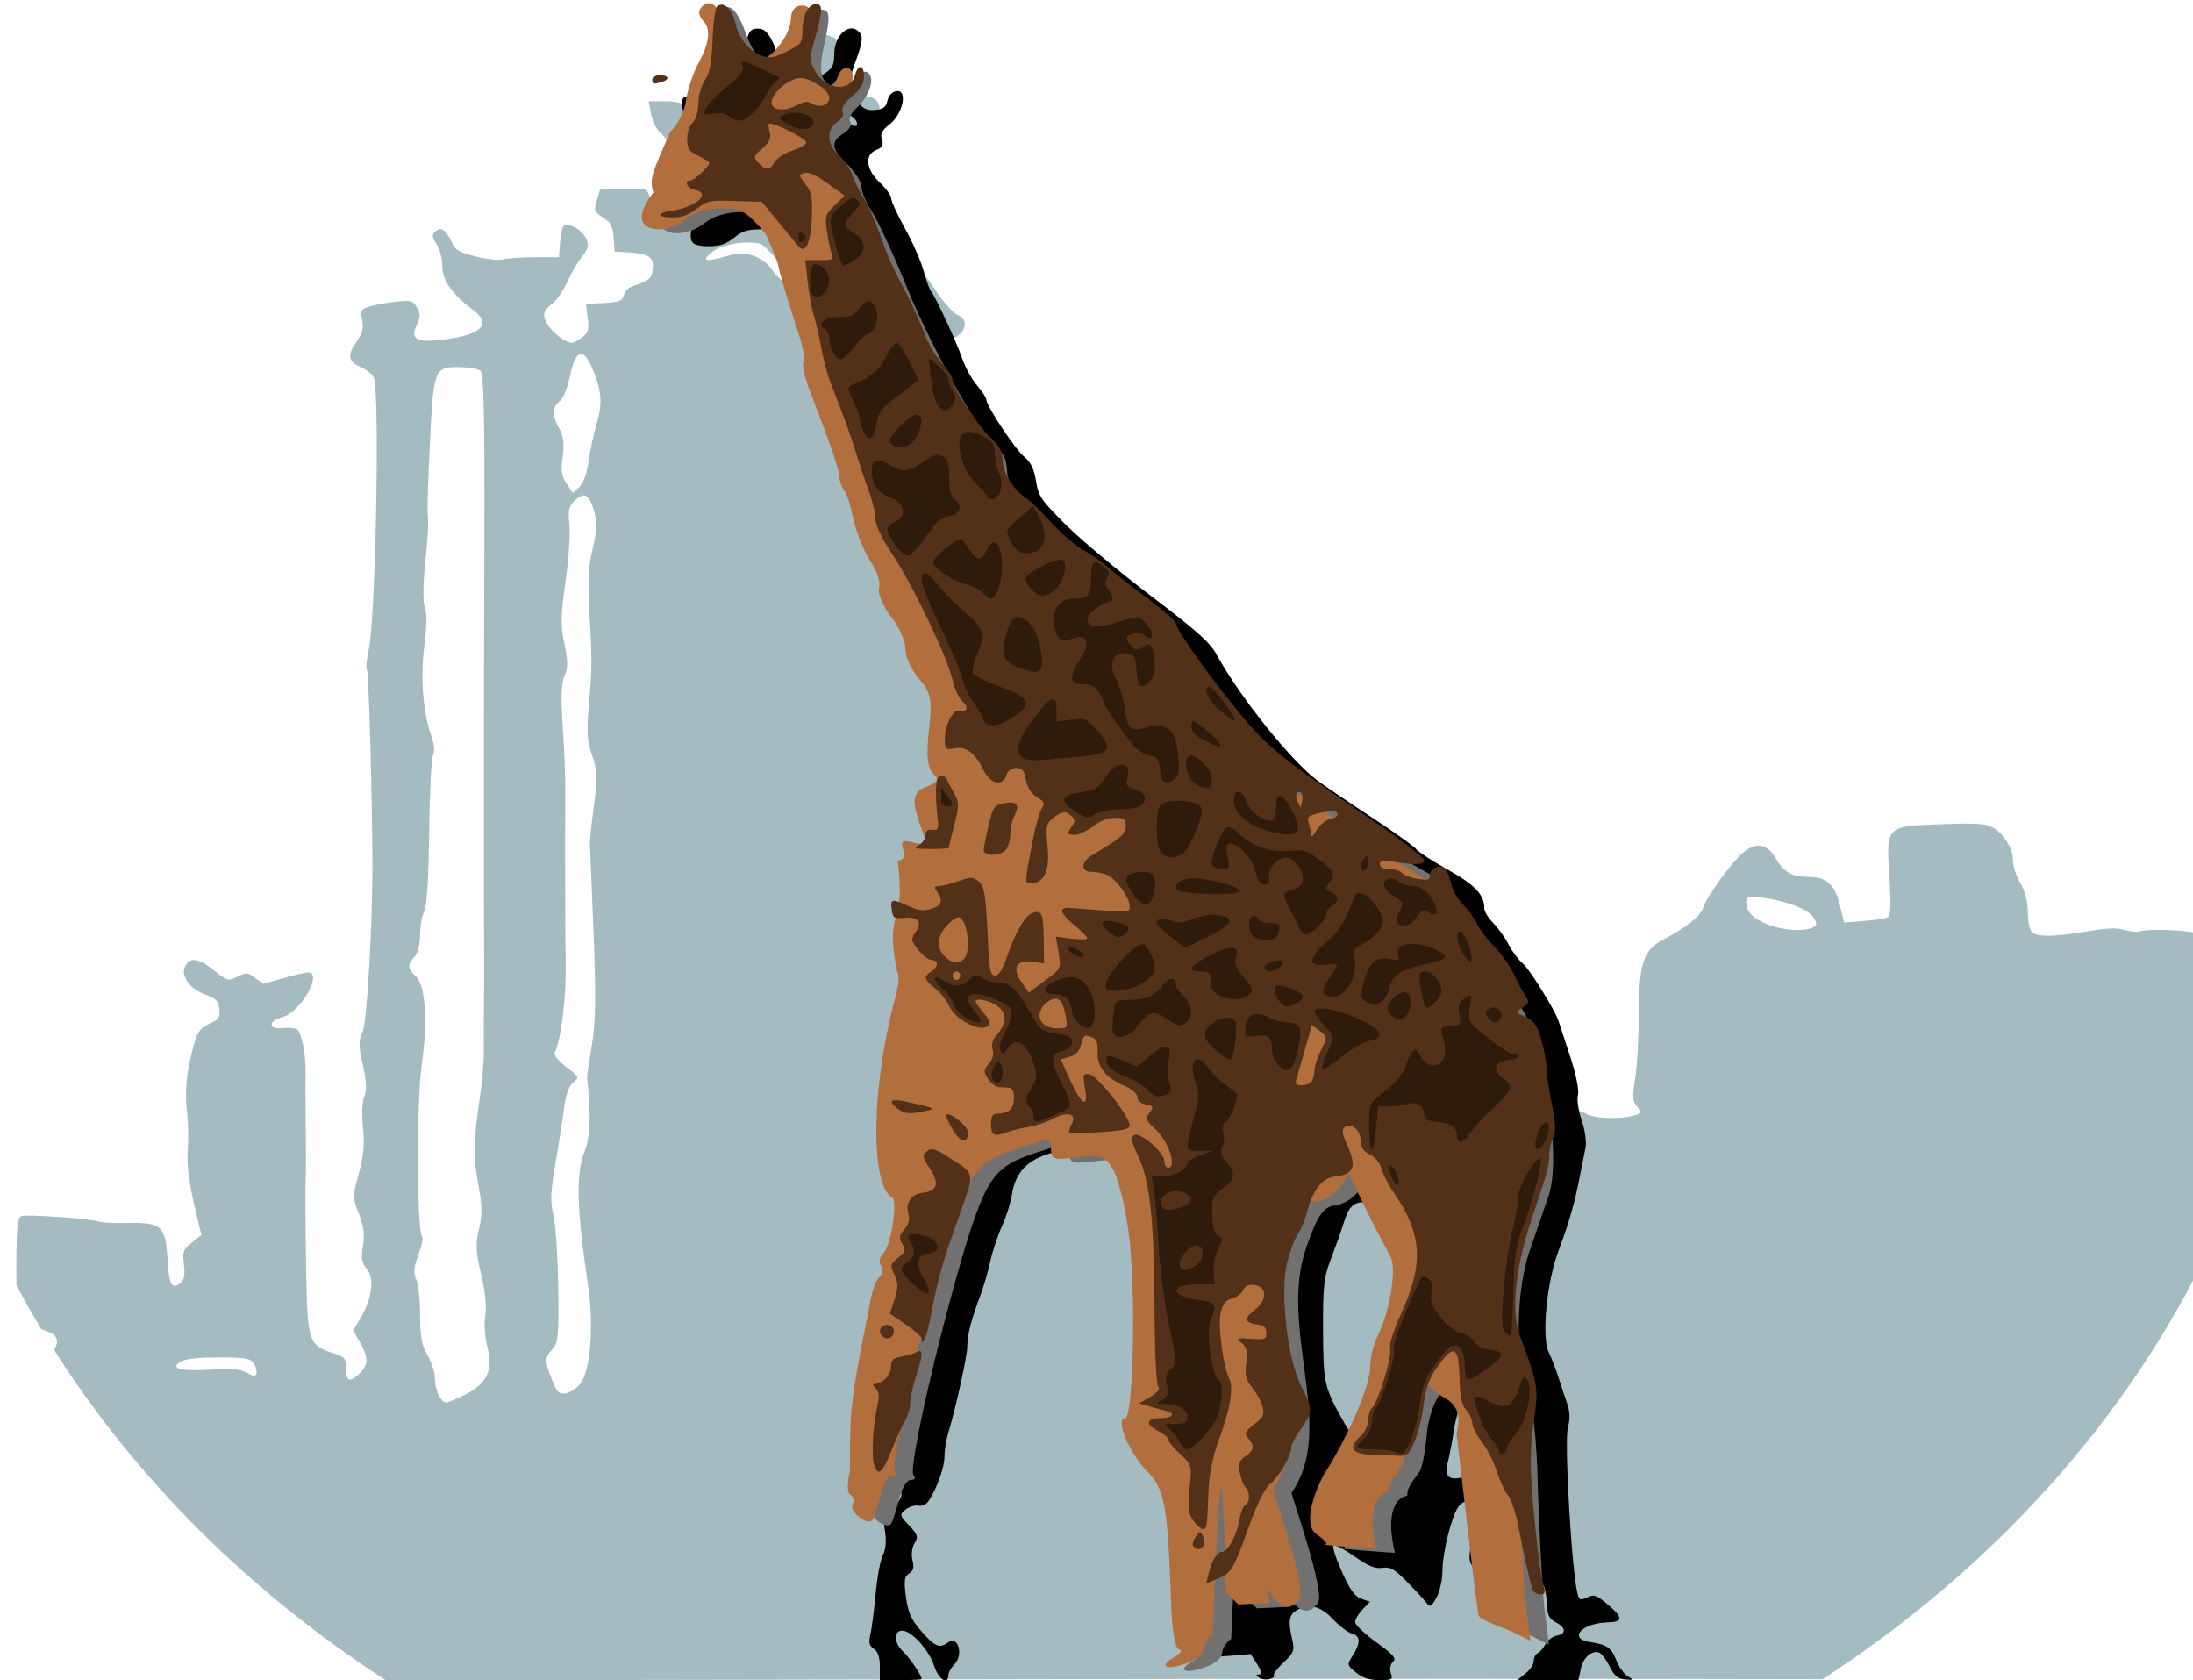 <?xml version="1.0" encoding="UTF-8" standalone="no"?>
<svg
   xmlns:dc="http://purl.org/dc/elements/1.1/"
   xmlns:cc="http://creativecommons.org/ns#"
   xmlns:rdf="http://www.w3.org/1999/02/22-rdf-syntax-ns#"
   xmlns:svg="http://www.w3.org/2000/svg"
   xmlns="http://www.w3.org/2000/svg"
   xmlns:xlink="http://www.w3.org/1999/xlink"
   xmlns:sodipodi="http://sodipodi.sourceforge.net/DTD/sodipodi-0.dtd"
   xmlns:inkscape="http://www.inkscape.org/namespaces/inkscape"
   id="Site_Logo"
   viewBox="0 0 667 511"
   version="1"
   inkscape:version="0.48.4 r9939"
   width="100%"
   height="100%"
   sodipodi:docname="logo.svg">
  <sodipodi:namedview
     pagecolor="#ffffff"
     bordercolor="#666666"
     borderopacity="1"
     objecttolerance="10"
     gridtolerance="10"
     guidetolerance="10"
     inkscape:pageopacity="0"
     inkscape:pageshadow="2"
     inkscape:window-width="1920"
     inkscape:window-height="1021"
     id="namedview722"
     showgrid="false"
     inkscape:zoom="0.46183953"
     inkscape:cx="333.5"
     inkscape:cy="255.5"
     inkscape:window-x="-2"
     inkscape:window-y="-3"
     inkscape:window-maximized="1"
     inkscape:current-layer="Site_Logo" />
  <defs
     id="defs44">
    <filter
       id="filter1795"
       x="0"
       width="1"
       y="0"
       height="1"
       color-interpolation-filters="sRGB">
      <feGaussianBlur
         stdDeviation="28"
         id="feGaussianBlur1797" />
    </filter>
    <path
       transform="rotate(30)"
       stroke-miterlimit="10"
       d="M-1 55h2v-93c2-2 2-5 2-8 0-2 0-10-3-19-3 9-3 17-3 19 0 3 0 6 2 8z"
       id="spearshape" />
    <filter
       id="filter1795-8"
       x="0"
       width="1"
       y="0"
       height="1"
       color-interpolation-filters="sRGB">
      <feGaussianBlur
         stdDeviation="28"
         id="feGaussianBlur1797-3" />
    </filter>
    <clipPath
       id="band">
      <circle
         r="735"
         id="circle53" />
    </clipPath>
    <clipPath
       id="gcut">
      <path
         d="M-31 0v-70h63V0zM0-47v12h32v-12z"
         id="path11" />
    </clipPath>
    <radialGradient
       gradientTransform="matrix(.099 .004 -.004 .194 442 123)"
       r="26"
       cy="740"
       cx="381"
       gradientUnits="userSpaceOnUse"
       xlink:href="#lg"
       id="rg3" />
    <radialGradient
       gradientTransform="matrix(-.176 -.071 .065 -.164 431 378)"
       r="26"
       cy="550"
       cx="652"
       gradientUnits="userSpaceOnUse"
       xlink:href="#lg"
       id="rg2" />
    <radialGradient
       gradientTransform="matrix(.186 .047 -.045 .186 234 199)"
       r="26"
       cy="104"
       cx="842"
       gradientUnits="userSpaceOnUse"
       xlink:href="#lg"
       id="rg1" />
    <linearGradient
       id="lg">
      <stop
         id="stop3038"
         offset="0"
         stop-color="#fff" />
      <stop
         id="stop3040"
         offset="1"
         stop-color="#f15770" />
    </linearGradient>
  </defs>
  <style
     id="style3">.st0{fill:#337fbe}.st1{fill:#3bb54a}</style>
  <g
     id="Globe"
     transform="matrix(1.127,0,0,0.855,-49.078,29.809)" />
  <path
     style="fill:#a5bbc2;fill-opacity:1"
     d="M 221.906 10.312 C 220.954 10.377 219.965 10.647 219.031 11.094 C 217.735 11.714 217.213 14.386 216.75 22.531 C 216.352 29.539 215.618 33.623 214.625 34.531 C 212.859 36.145 211.156 36.33 211.156 34.906 C 211.156 32.553 207.38 30.781 202.375 30.781 L 197.312 30.781 L 198.062 34.781 C 198.461 36.988 199.796 39.597 201.031 40.594 C 202.266 41.591 203.281 43.45 203.281 44.719 C 203.281 45.988 203.834 47.716 204.531 48.562 C 205.543 49.791 205.148 51.161 202.562 55.375 C 200.781 58.278 199.017 60.682 198.625 60.688 C 198.233 60.692 197.613 59.901 197.281 58.938 C 196.74 57.369 195.947 57.208 189.594 57.438 L 182.5 57.688 L 181.469 61 C 180.541 63.988 180.729 64.471 183.375 66.125 C 185.695 67.575 186.373 68.827 186.625 72.219 L 186.938 76.5 L 191.438 76.781 C 197.386 77.149 198.943 78.289 198.531 81.906 C 198.208 84.75 197.644 85.208 192.031 87.188 C 191.116 87.51 190.068 88.682 189.719 89.812 C 189.173 91.583 188.343 91.928 183.656 92.156 L 178.219 92.406 L 178.75 96.719 C 179.201 100.281 178.914 101.303 177 102.656 C 175.729 103.554 174.365 104.281 174 104.281 C 172.046 104.281 167.903 101.11 166.5 98.562 C 164.826 95.524 165.064 94.752 168.5 91.844 C 169.637 90.881 171.524 88.001 172.688 85.438 C 173.851 82.874 175.825 79.488 177.094 77.906 C 178.969 75.569 179.178 74.552 178.25 72.531 C 177.171 70.183 174.383 68.375 171.844 68.375 C 171.214 68.375 170.561 70.578 170.375 73.281 L 170.031 78.219 L 162.719 78.219 C 158.691 78.233 154.356 78.537 153.094 78.875 C 151.773 79.228 148.208 78.861 144.719 78 C 139.637 76.747 138.457 76.046 137.438 73.75 C 135.735 69.917 134.125 68.835 132.406 70.406 C 131.313 71.405 131.382 72.197 132.781 74.25 C 133.75 75.671 134.529 78.681 134.531 80.938 C 134.536 85.29 137.539 89.557 143.844 94.219 C 149.805 98.627 146.386 101.907 134.406 103.344 C 126.699 104.268 124.709 103.123 126.719 98.906 C 127.894 96.441 127.908 95.355 126.812 93.531 C 125.55 91.428 125.053 91.258 120.625 91.719 C 117.972 91.995 114.363 92.655 112.625 93.156 C 109.732 93.991 109.533 94.324 110.156 97.281 C 110.651 99.627 110.214 101.395 108.594 103.688 C 105.5 108.066 105.799 109.889 109.812 111.688 C 111.697 112.532 113.457 113.993 113.75 114.938 C 115.555 120.755 114.227 188.698 112.125 197.781 C 111.484 200.551 111.252 203.199 111.625 203.656 C 112.134 204.281 113.138 239.833 113.281 261.969 C 113.394 279.463 111.615 310.922 110.344 313.656 C 109.023 316.496 109.011 317.99 110.344 323.781 C 111.467 328.66 111.591 331.415 110.781 333.469 C 110.139 335.097 109.987 339.229 110.406 343.031 C 110.948 347.95 110.589 351.612 109.125 356.906 C 107.217 363.805 107.23 364.329 109.156 369.156 C 110.635 372.861 110.948 375.457 110.375 378.938 C 109.759 382.675 110.019 384.124 111.531 385.875 C 113.918 388.638 113.196 394.769 109.781 400.625 L 107.406 404.625 L 109.781 408.781 C 112.234 413.107 111.993 415.463 108.875 418.156 C 106.194 420.472 105.25 419.985 105.25 416.219 C 105.25 413.073 104.875 412.629 101.312 411.5 C 93.775 409.111 93.468 408.052 93.094 385.094 C 92.909 373.791 92.839 362.429 92.938 359.844 C 93.112 355.292 93.091 352.168 92.938 336.75 C 92.897 332.754 92.902 327.772 92.938 325.656 C 93.019 320.785 91.775 314.389 90.5 313.188 C 89.962 312.68 87.996 312.448 86.125 312.656 C 81.546 313.166 81.393 310.514 85.938 309.312 C 91.419 307.863 98.342 295.717 93.688 295.719 C 92.913 295.719 89.556 296.507 86.219 297.469 L 80.156 299.219 L 77.594 297.406 C 75.159 295.671 74.894 295.67 72.156 297.031 C 69.324 298.439 69.211 298.395 64.875 294.938 C 60.236 291.238 57.515 290.984 56.188 294.156 C 55.017 296.953 57.887 300.831 62.312 302.406 C 65.697 303.611 66.441 304.346 66.719 306.844 C 67.002 309.391 66.54 310.066 63.688 311.344 C 60.957 312.567 60.067 313.763 58.969 317.75 C 56.708 325.956 56.12 331.823 56.875 338.062 C 57.271 341.338 57.356 346.709 57.094 350 C 56.791 353.802 57.471 359.55 58.938 365.781 L 61.25 375.594 L 58.312 377.938 C 55.723 379.988 55.448 380.763 55.938 384.625 C 56.342 387.816 56.009 389.35 54.781 390.281 C 52.182 392.253 51.46 390.797 50.938 382.719 C 50.296 372.808 49.057 371.728 38.781 371.938 C 34.657 372.022 30.735 371.846 30.062 371.531 C 28.294 370.702 8.514 369.254 6.594 369.812 C 5.259 370.201 4.969 373.238 4.969 386.938 C 4.969 388.523 4.989 389.585 5 390.906 C 7.399 395.407 9.927 399.836 12.562 404.219 C 14.459 404.819 16.135 405.592 16.656 406.219 C 17.638 407.399 17.528 408.87 16.406 410.469 C 41.438 449.895 75.973 484.194 117.375 511.031 C 262.243 510.818 407.691 510.357 554.344 510.688 C 605.942 477.119 646.869 431.976 671.906 379.719 C 671.898 352.178 671.906 323.399 671.969 284.75 L 667.938 283.75 C 663.924 282.745 652.477 282.459 650.656 283.312 C 650.13 283.559 648.13 283.318 646.219 282.812 C 643.561 282.11 640.887 282.213 634.875 283.25 C 625.494 284.869 619.967 284.991 618.125 283.594 C 617.378 283.027 616.764 280.263 616.75 277.406 C 616.734 274.115 615.887 270.871 614.469 268.5 C 613.243 266.451 612.25 263.422 612.25 261.781 C 612.25 257.968 609.296 253.247 605.844 251.531 C 603.653 250.442 600.835 250.288 590.594 250.656 C 573.464 251.272 573.673 251.034 574.656 266.656 C 575.196 275.235 575.06 278.547 574.094 279 C 573.367 279.341 570.082 279.838 566.812 280.094 L 560.875 280.562 L 559.562 275.094 C 558.077 268.981 555.466 266.688 550.094 266.688 C 545.047 266.688 542.479 265.229 540.125 261.062 C 537.64 256.665 534.192 256.003 530.281 259.188 C 526.881 261.956 518.788 273.104 518 276.094 C 517.366 278.5 512.888 282.072 505.781 285.812 C 499.852 288.933 498.503 292.972 498.438 308.125 C 498.405 315.647 497.91 324.662 497.312 328.156 C 496.414 333.41 496.515 334.853 497.938 336.5 C 499.549 338.366 499.501 338.525 497.094 339.219 C 492.775 340.463 484.569 340.182 482.438 338.719 C 481.004 337.735 478.983 337.511 474.844 337.812 L 469.219 338.219 L 468.531 335.125 C 464.994 318.72 456.942 299.583 451.25 294.094 C 449.499 292.405 447.678 290.081 447.219 288.906 C 446.76 287.731 444.971 285.022 443.25 282.906 C 441.529 280.791 439.78 277.528 439.344 275.656 C 438.742 273.075 437.197 271.336 433 268.406 C 423.174 261.547 409.375 251.821 403.219 247.438 C 399.918 245.087 394.969 241.741 392.219 240 C 383.632 234.565 369.298 217.082 360.844 201.719 C 357.623 195.866 355.953 194.26 341.062 182.938 C 326.786 172.082 318.905 165.189 309.469 155.281 C 307.697 153.421 306.938 151.403 306.938 148.594 C 306.938 145.491 306.248 143.958 303.938 141.875 C 300.569 138.838 292.281 126.752 292.281 124.875 C 292.281 124.202 291.02 122.009 289.469 120 C 286.299 115.897 282.748 106.482 283.688 104.625 C 284.026 103.956 285.569 103.406 287.094 103.406 C 292.79 103.406 295.818 97.624 291.125 95.719 C 289.88 95.213 286.863 91.769 284.406 88.062 C 281.95 84.356 279.394 81.067 278.719 80.75 C 278.043 80.433 276.546 80.811 275.406 81.594 C 273.43 82.951 273.234 82.803 270.969 78.062 C 269.662 75.328 267.897 72.113 267.062 70.938 C 266.228 69.762 264.942 66.882 264.188 64.531 C 263.433 62.181 261.596 59.028 260.094 57.531 C 256.759 54.21 256.602 51.222 259.656 49.125 C 261.311 47.989 261.754 46.915 261.281 45.281 C 260.832 43.728 261.219 42.638 262.531 41.812 C 264.918 40.311 267.5 35.76 267.5 33.031 C 267.5 28.361 260.057 27.961 258.844 32.562 C 258.028 35.655 255.752 35.746 253.219 32.812 C 251.495 30.817 251.444 29.992 252.75 24.906 C 255.547 14.016 255.575 12.208 252.906 11.125 C 247.495 8.928 243.905 11.942 242.812 19.594 C 242.241 23.6 241.671 24.504 238.969 25.625 C 235.932 26.885 235.702 26.832 233.062 24.531 C 231.549 23.212 230.315 21.484 230.312 20.688 C 230.301 18.053 228.006 12.895 226.25 11.562 C 225.027 10.634 223.493 10.206 221.906 10.312 z M 227.719 73.75 C 229.015 73.762 230.232 73.883 231.219 74.156 C 232.629 74.547 238.205 80.811 241.5 85.688 C 242.373 86.98 242.836 88.207 242.531 88.438 C 241.713 89.059 236.469 84.59 234.438 81.531 C 233.466 80.07 231.057 78.367 229.094 77.75 C 226.039 76.79 224.782 76.832 220.406 78.062 C 214.181 79.813 213.142 79.302 217 76.375 C 219.118 74.768 223.831 73.713 227.719 73.75 z M 176.719 107.688 C 177.742 107.683 178.871 109.026 180.031 111.719 C 183.005 118.62 183.334 122.509 181.5 128.75 C 180.551 131.981 179.432 137.215 179 140.406 C 178.528 143.893 177.435 146.952 176.25 148.062 L 174.25 149.906 L 172.312 147.062 C 170.776 144.809 170.533 143.071 171.125 138.875 C 171.682 134.927 171.402 132.72 170.094 130.344 C 167.824 126.223 167.87 124.026 170.25 122.031 C 171.318 121.136 172.695 117.712 173.375 114.281 C 174.243 109.905 175.404 107.693 176.719 107.688 z M 137.562 111.656 C 138.353 111.617 139.259 111.636 140.281 111.656 C 142.794 111.706 145.427 112.197 146.156 112.75 C 147.148 113.502 147.455 127.158 147.312 166.938 C 147.155 211.114 147.116 268.32 147.25 293.156 C 147.267 296.212 147.25 302.175 147.188 306.406 C 147.125 310.637 147.106 316.601 147.156 319.656 C 147.206 322.712 146.582 329.656 145.781 335.062 C 143.914 347.663 143.888 351.756 145.594 360.906 C 146.673 366.695 146.711 369.6 145.688 373.812 C 144.577 378.384 144.677 380.573 146.344 387.594 C 147.593 392.856 148.055 397.486 147.594 400.125 C 147.191 402.427 147.435 406.522 148.156 409.219 C 150.085 416.43 148.327 420.555 141.906 423.906 C 139.18 425.329 136.397 426.5 135.719 426.5 C 134.015 426.5 132.28 422.748 132.25 418.969 C 132.236 417.236 131.226 414.143 130 412.094 C 128.268 409.199 127.781 406.501 127.781 400.031 C 127.781 395.452 127.25 390.554 126.594 389.125 C 125.675 387.126 125.809 385.429 127.219 381.75 C 128.227 379.119 128.747 376.581 128.375 376.125 C 126.744 374.123 126.679 334.834 128.281 323.719 C 130.197 310.432 129.396 299.34 126.344 296.781 C 123.971 294.793 123.893 293.145 126.062 290.969 C 127.053 289.975 127.729 287.379 127.75 284.469 C 127.77 281.796 128.339 278.511 129.031 277.188 C 129.816 275.686 130.379 266.598 130.531 253 C 130.666 241.013 131.203 230.458 131.719 229.562 C 132.272 228.603 132.075 226.347 131.25 224.031 C 128.656 216.749 127.814 206.093 129.062 196.438 C 129.795 190.771 129.875 186.294 129.25 184.844 C 128.652 183.457 128.622 178.419 129.188 172.656 C 130.278 161.549 130.366 159.772 130.062 155.562 C 129.944 153.917 130.289 144.013 130.812 133.562 C 131.759 114.672 132.027 111.934 137.562 111.656 z M 177.312 150.719 C 178.848 150.534 179.924 152.261 180.875 156.125 C 181.598 159.06 181.404 162.227 180.219 167.094 C 179.021 172.012 178.729 177.047 179.188 185.031 C 180.124 201.325 180.123 202.863 179.125 214.094 C 178.374 222.539 178.551 225.325 180.094 229.781 C 181.736 234.525 181.803 236.414 180.625 245.156 C 179.886 250.642 179.337 255.904 179.406 256.844 C 179.475 257.784 179.985 269.889 180.531 283.75 C 181.31 303.508 181.194 310.892 180 317.938 C 179.163 322.88 178.507 327.311 178.562 327.781 C 179.814 338.429 179.564 345.919 177.781 350.219 C 175.109 356.664 175.409 367.828 178.875 391.031 C 180.67 403.048 179.601 416.761 176.562 420.719 C 175.388 422.249 173.327 423.635 172 423.781 C 169.967 424.006 169.322 423.338 167.844 419.562 C 165.619 413.879 165.645 412.841 168.062 410.25 C 169.804 408.383 170.009 406.148 169.781 391.125 C 169.639 381.77 168.952 371.945 168.281 369.312 C 167.32 365.542 167.468 362.259 168.938 353.844 C 169.964 347.968 171.144 340.4 171.562 337.031 C 172.06 333.031 173.015 330.338 174.312 329.25 C 176.231 327.642 176.176 327.47 172.219 324.469 C 169.851 322.673 168.362 320.861 168.719 320.156 C 170.594 316.448 172.243 303.297 172.062 293.594 C 171.869 283.191 171.819 256.673 171.938 240.188 C 171.966 236.192 171.615 227.477 171.156 220.844 C 170.552 212.094 170.683 207.903 171.688 205.594 C 172.786 203.069 172.777 201.05 171.656 195.812 C 170.474 190.292 170.535 187.197 172 176.875 C 172.964 170.086 173.503 162.232 173.188 159.406 C 172.707 155.101 172.988 153.907 174.906 152.125 C 175.825 151.271 176.614 150.803 177.312 150.719 z M 532.469 272.75 C 533.174 272.718 534.24 272.802 535.875 273 C 543.229 273.892 550.11 276.54 551.625 279.062 C 552.728 280.899 552.672 281.456 551.344 282.094 C 548.655 283.384 542.112 282.941 537.656 281.156 C 533.123 279.34 531.125 277.262 531.125 274.312 C 531.125 273.235 531.293 272.803 532.469 272.75 z M 66.562 412.844 C 74.811 412.844 76.03 413.042 77.125 414.594 C 77.806 415.559 78.194 416.9 78 417.594 C 77.698 418.674 77.251 418.656 74.969 417.438 C 72.827 416.294 70.744 416.118 64.281 416.531 C 55.042 417.123 51.438 416.173 55.031 414.094 C 56.556 413.211 60.065 412.844 66.562 412.844 z "
     id="path3732" />
  <g
     id="g3761-9-6-1"
     transform="matrix(0.211,0,0,-0.16,184.954,561.43)"
     style="fill:#717171;fill-opacity:1;stroke:none">
    <g
       id="g4664"
       transform="translate(553.611,389.353)">
      <path
         sodipodi:nodetypes="ssssssssssssssssssssssssssssssscsccssscssssscccssssssssssssssscssssscsssssscssssssscssssssssssssssssssssssssssssssssssssssssssssssssssssssscccsssssssssccssssscsssssscsscssssssssssssscsssscsssssscssssscssssscccssssssscssssssssssssssssssscssssscssssssssssssssscssssssssssssssssssssssscsssc"
         inkscape:connector-curvature="0"
         id="path3726-6"
         d="m 933.062,877.568 c 0,-3.259 -0.549,-5.363 -1.63,-6.243 -1.203,-0.979 -1.454,-2.266 -0.959,-4.91 0.369,-1.971 1.023,-8.572 1.453,-14.669 0.43,-6.097 1.325,-12.364 1.987,-13.925 0.74,-1.742 0.954,-4.935 0.555,-8.263 -0.588,-4.905 -0.384,-5.733 2.124,-8.658 1.805,-2.104 2.589,-3.971 2.243,-5.342 -0.292,-1.159 -0.635,-6.508 -0.762,-11.886 -0.127,-5.378 -0.633,-9.534 -1.125,-9.235 -1.441,0.873 -5.941,-2.536 -5.941,-4.501 0,-0.99 0.679,-2.68 1.508,-3.756 2.099,-2.723 1.935,-4.476 -0.42,-4.476 -3.132,0 -3.323,-1.531 -0.555,-4.46 1.727,-1.828 2.549,-3.862 2.549,-6.307 0,-1.985 0.997,-5.192 2.216,-7.126 1.223,-1.941 2.16,-5.001 2.09,-6.826 -0.088,-2.292 0.828,-4.487 2.983,-7.146 1.86,-2.296 2.91,-4.587 2.613,-5.702 -0.273,-1.025 0.161,-3.408 0.965,-5.295 0.804,-1.888 1.462,-4.716 1.462,-6.286 0,-1.57 0.431,-3.285 0.959,-3.812 0.527,-0.527 1.105,-8.143 1.284,-16.926 0.179,-8.783 0.662,-16.173 1.074,-16.423 0.412,-0.25 2.03,0.452 3.596,1.56 1.566,1.108 4.186,2.328 5.821,2.712 2.802,0.657 2.935,0.546 2.303,-1.924 -2.081,-8.135 -4.488,-10.67 -8.449,-8.9 -2.889,1.291 -4.942,0.576 -8.066,-2.81 -1.426,-1.546 -1.658,-2.437 -0.842,-3.237 1.42,-1.393 10.644,0.629 15.142,3.32 1.706,1.021 4.142,1.857 5.413,1.859 3.566,0.01 3.146,-5.099 -0.714,-8.673 l -3.025,-2.801 c 3.804,-1.81 9.855,-9.216 10.138,-14.468 0.017,-1.71 -1.131,-2.794 -4.707,-4.443 -3.811,-1.757 -5.121,-3.076 -6.743,-6.788 -2.941,-6.729 -6.725,-8.667 -5.63,-2.884 l 0.62,3.275 -2.6,-3.023 c -6.075,-7.063 -6.86,-11.59 -2.011,-11.59 2.021,0 2.601,-0.511 2.601,-2.295 0,-1.262 -0.737,-3.328 -1.638,-4.59 -1.149,-1.609 -1.396,-3.106 -0.828,-5.011 1.28,-4.29 1.111,-4.657 -2.157,-4.696 -2.885,-0.034 -3.102,-0.311 -3.398,-4.32 3.465,-14.553 -2.526,-12.036 5.95,-22.614 1.493,-1.86 2.419,-4.17 2.233,-5.565 -0.285,-2.137 -0.026,-2.313 2.488,-1.694 2.596,0.639 2.749,0.51 2.039,-1.725 -0.422,-1.329 -1.013,-5.048 -1.314,-8.265 -0.478,-5.11 -0.253,-6.156 1.779,-8.278 2.166,-2.262 2.238,-2.737 1.049,-6.905 -0.97,-3.399 -1.005,-5.723 -0.144,-9.66 2.125,-9.722 1.506,-15.453 -2.462,-22.791 -2.357,-4.358 -3.596,-8.019 -3.596,-10.625 0,-2.415 -1.21,-6.328 -3.082,-9.966 -2.033,-3.951 -3.082,-7.499 -3.082,-10.426 0,-2.856 -0.913,-6.04 -2.564,-8.936 -1.41,-2.475 -3.075,-6.953 -3.699,-9.953 -1.096,-5.262 -1.714,-7.897 -3.877,-16.54 -0.555,-2.217 -2.423,-9.7 -4.15,-16.629 -1.727,-6.929 -3.842,-15.077 -4.699,-18.108 -0.857,-3.031 -1.558,-7.709 -1.558,-10.396 0,-2.687 -0.413,-5.649 -0.917,-6.583 -1.883,-3.486 -4.306,-20.997 -3.273,-23.661 0.727,-1.877 0.634,-2.867 -0.347,-3.666 -0.739,-0.602 -3.526,-4.718 -6.192,-9.148 l -4.849,-8.054 -6.855,0 c -6.285,0 -7.096,0.251 -9.764,3.023 -2.242,2.33 -3.806,3.023 -6.822,3.023 -2.673,0 -4.117,-0.522 -4.557,-1.647 -1.086,-2.775 0.487,-8.138 3.091,-10.537 3.006,-2.77 3.19,-5.537 0.416,-6.249 -2.674,-0.686 -2.673,-4.244 0.004,-8.551 2.445,-3.934 2.608,-6.582 0.51,-8.29 -1.559,-1.27 -2.133,-4.031 -0.837,-4.031 0.387,0 1.74,0.954 3.006,2.121 3.215,2.963 4.509,1.658 4.509,-4.545 0,-3.088 0.754,-6.771 1.793,-8.759 1.348,-2.579 1.825,-6.136 1.923,-14.336 0.133,-11.175 0.808,-13.233 4.137,-12.609 1.832,0.343 3.603,4.326 5.007,11.256 0.652,3.221 4.761,7.724 7.048,7.724 0.83,0 2.931,-1.174 4.67,-2.609 2.702,-2.23 3.161,-3.295 3.161,-7.334 0,-7.251 4.558,-12.017 7.077,-7.4 0.683,1.252 0.379,3.95 -0.991,8.796 -2.492,8.816 -2.475,11.259 0.107,15.414 1.658,2.667 2.639,3.276 4.871,3.023 2.199,-0.249 2.908,-0.959 3.322,-3.328 0.331,-1.895 1.244,-3.147 2.462,-3.377 3.096,-0.585 1.699,8.194 -1.889,11.867 -2.091,2.141 -2.585,3.418 -2.082,5.384 0.507,1.983 0.165,2.836 -1.486,3.703 -3.264,1.714 -2.841,6.974 0.937,11.637 1.695,2.092 3.082,4.644 3.082,5.67 0,1.026 1.656,5.789 3.68,10.585 2.024,4.796 4.288,11.572 5.032,15.058 0.744,3.486 1.654,6.817 2.023,7.403 1.268,2.012 6.806,17.725 8.378,23.768 0.865,3.326 2.698,7.738 4.072,9.804 1.375,2.067 2.505,4.334 2.511,5.039 0.02,2.305 7.931,17.995 10.343,20.514 1.645,1.718 2.573,4.277 3.08,8.498 0.657,5.469 1.437,6.967 8.259,15.862 4.143,5.402 14.458,16.748 22.921,25.212 12.319,12.321 15.839,16.476 17.647,20.836 6.251,15.073 20.137,37.93 27.278,44.902 1.987,1.94 8.587,7.836 14.666,13.102 6.08,5.266 11.477,10.345 11.994,11.288 0.517,0.943 4.362,4.24 8.543,7.327 7.405,5.467 9.845,8.9 9.845,13.853 0,1.063 1.086,3.376 2.413,5.141 1.327,1.764 3.214,5.249 4.192,7.743 0.978,2.494 2.675,5.481 3.771,6.637 1.779,1.877 8.767,16.711 9.692,20.574 0.199,0.831 1.592,6.434 3.096,12.449 1.59,6.36 2.485,12.163 2.137,13.867 -0.329,1.611 0.129,5.709 1.016,9.106 0.899,3.443 1.35,7.788 1.018,9.817 -0.327,2.002 -1.026,6.588 -1.552,10.191 -1.39,9.52 -2.842,16.199 -5.78,26.578 -3.173,11.211 -4.576,30.699 -2.594,36.02 0.7,1.878 1.883,5.908 2.629,8.957 0.746,3.049 1.836,7.354 2.422,9.568 0.674,2.549 0.725,5.51 0.14,8.074 -1.068,4.675 1.029,51.995 2.646,59.705 0.419,1.998 0.724,2.117 2.595,1.008 1.894,-1.123 2.497,-0.833 5.652,2.714 4.078,4.584 4.024,6.067 -0.227,6.208 -6.928,0.23 -10.695,5.769 -4.758,6.995 4.698,0.97 5.821,1.987 7.146,6.478 0.698,2.366 2.092,4.942 3.098,5.724 1.694,1.318 1.641,1.401 -0.716,1.14 -1.971,-0.218 -2.923,-1.292 -4.23,-4.772 -0.928,-2.47 -2.226,-4.667 -2.885,-4.882 -2.079,-0.68 -4.206,1.934 -4.865,5.977 l -0.636,3.9 -8.267,0 -8.267,0 2.234,-2.333 c 1.229,-1.283 2.234,-3.297 2.234,-4.476 0,-1.179 0.491,-2.441 1.091,-2.804 0.6,-0.364 1.53,-1.795 2.067,-3.18 0.537,-1.386 1.895,-2.755 3.019,-3.043 2.698,-0.692 2.592,-2.82 -0.238,-4.765 -1.847,-1.269 -2.313,-2.637 -2.454,-7.2 -0.194,-6.313 -1.412,-8.411 -3.471,-5.978 -1.211,1.431 -1.514,1.422 -3.223,-0.095 -1.758,-1.561 -1.931,-1.56 -2.548,0.018 -0.364,0.931 -0.399,3.284 -0.077,5.229 0.824,4.979 -1.631,5.643 -5.788,1.566 -2.883,-2.828 -3.104,-3.455 -2.119,-6.014 0.949,-2.466 0.752,-3.253 -1.438,-5.75 -2.264,-2.581 -2.471,-3.513 -1.925,-8.636 0.337,-3.158 1.145,-6.89 1.797,-8.293 2.474,-5.327 -2.382,-11.037 -5.081,-5.975 -1.804,3.384 -4.269,16.317 -4.269,22.403 0,3.373 -0.724,7.818 -1.61,9.879 -1.513,3.522 -1.682,3.625 -2.825,1.719 -0.669,-1.115 -3.022,-4.443 -5.229,-7.394 -3.369,-4.505 -4.426,-5.289 -6.584,-4.884 -1.998,0.375 -3.683,-0.538 -7.561,-4.096 -2.744,-2.518 -5.294,-4.28 -5.667,-3.915 -0.372,0.365 0.644,4.563 2.258,9.328 2.177,6.427 3.541,8.935 5.28,9.712 l 2.345,1.048 -2.019,2.781 c -1.111,1.53 -2.019,3.544 -2.019,4.477 0,0.932 2.583,4.169 5.741,7.193 4.699,4.5 5.517,5.762 4.508,6.954 -0.696,0.822 -0.95,2.559 -0.584,3.989 0.604,2.359 0.391,2.533 -3.106,2.533 -2.747,0 -4.435,-0.721 -6.293,-2.687 -2.458,-2.602 -2.486,-2.794 -0.888,-6.081 2.161,-4.445 2.088,-7.085 -0.213,-7.801 -1.024,-0.319 -3.327,-2.617 -5.116,-5.107 -3.418,-4.756 -6.376,-5.747 -9.757,-3.267 -2.118,1.553 -2.433,3.906 -1.347,10.046 0.777,4.396 0.602,5.052 -2.325,8.677 -1.742,2.157 -2.882,4.201 -2.533,4.543 0.348,0.342 -0.158,0.919 -1.124,1.283 -0.966,0.364 -2.281,0.148 -2.921,-0.48 -0.867,-0.85 -0.854,-1.142 0.052,-1.142 0.835,0 0.661,-1.141 -0.552,-3.638 l -1.768,-3.638 -5.407,0.623 c -4.093,0.472 -5.407,0.303 -5.407,-0.696 0,-0.725 0.417,-1.75 0.926,-2.276 0.509,-0.527 1.465,-6.557 2.124,-13.4 1.089,-11.308 1.039,-12.616 -0.548,-14.336 -1.506,-1.633 -1.566,-2.318 -0.437,-4.992 1.063,-2.519 1.06,-3.556 -0.019,-5.533 -0.956,-1.752 -1.14,-4.83 -0.657,-10.997 0.665,-8.483 0.642,-8.596 -2.414,-12.01 -1.697,-1.896 -3.085,-3.781 -3.085,-4.189 0,-0.408 -1.406,-2.313 -3.125,-4.233 -2.059,-2.3 -2.918,-4.129 -2.52,-5.361 0.333,-1.029 0,-2.835 -0.728,-4.014 -1.172,-1.885 -1.042,-2.378 1.077,-4.082 2.296,-1.847 2.349,-2.169 1.126,-6.85 -0.991,-3.792 -1.013,-5.964 -0.099,-9.529 1.475,-5.748 1.548,-33.444 0.118,-44.992 -2.209,-17.837 -2.939,-21.447 -5.271,-26.057 l -2.394,-4.734 -7.192,0 -7.192,0 0.323,-3.275 c 0.37,-3.756 -0.561,-4.067 -4.073,-1.357 -1.367,1.055 -4.375,2.417 -6.682,3.027 -8.094,2.138 -11.953,6.822 -12.979,15.752 -0.321,2.792 -1.518,7.781 -2.66,11.086 -1.142,3.305 -2.567,8.958 -3.166,12.56 -0.599,3.603 -1.741,8.818 -2.538,11.59 -2.533,8.807 -3.669,14.533 -3.652,18.407 0.016,3.533 -3.001,21.672 -5.195,31.242 -0.542,2.364 -0.986,6.089 -0.986,8.279 0,3.842 -2.026,11.328 -4.268,15.772 -0.655,1.298 -1.767,1.97 -2.814,1.702 -0.952,-0.244 -2.51,0.4 -3.461,1.431 -1.632,1.769 -1.577,2.086 0.976,5.606 2.364,3.259 2.552,4.061 1.487,6.354 -0.697,1.501 -0.934,4.11 -0.554,6.098 0.482,2.519 0.231,3.807 -0.911,4.682 -1.278,0.979 -1.444,2.543 -0.878,8.263 0.555,5.614 1.412,8.135 4.193,12.346 3.603,5.454 4.901,6.193 7.096,4.04 2.837,-2.783 4.42,4.381 1.736,7.861 -0.83,1.076 -1.523,2.75 -1.541,3.72 -0.071,3.829 -2.699,1.475 -3.903,-3.497 -1.327,-5.48 -6.103,-12.376 -8.572,-12.376 -2.333,0 -2.253,4.333 0.135,7.31 1.866,2.327 5.116,8.644 5.116,9.946 0,0.209 -2.543,0.381 -5.651,0.381 l -5.651,0 z m 102.7,-50.919 c 0.857,-2.21 0.486,-12.28 -0.573,-15.582 -0.353,-1.099 -0.746,-1.125 -1.97,-0.128 -1.112,0.905 -1.529,3.365 -1.529,9.016 0,4.274 0.308,8.073 0.685,8.443 1.292,1.267 2.449,0.67 3.386,-1.749 z m 61.168,-17.646 c 3.587,-0.537 4.089,-0.934 3.948,-3.124 -0.264,-4.11 -2.333,-11.035 -4.077,-13.645 -1.321,-1.977 -1.491,-3.969 -0.9,-10.516 0.481,-5.335 0.369,-8.077 -0.33,-8.077 -2.25,0 -6.3,10.62 -7.302,19.148 -0.553,4.712 -1.31,10.035 -1.682,11.829 -1.019,4.922 0.024,6.681 3.417,5.763 1.549,-0.419 4.665,-1.039 6.925,-1.378 z m -26.404,-9.361 c 0.678,-0.665 1.233,-2.389 1.233,-3.83 0,-1.441 0.49,-3.101 1.088,-3.687 1.664,-1.633 5.076,-16.119 5.076,-21.552 0,-2.655 0.904,-6.896 2.009,-9.424 2.413,-5.522 5.194,-18.199 5.154,-23.495 -0.015,-2.102 -1.45,-7.677 -3.186,-12.388 -1.737,-4.712 -4.204,-11.514 -5.483,-15.117 -2.465,-6.943 -5.685,-9.554 -5.685,-4.609 0,3.251 -3.337,6.625 -6.552,6.625 -3.207,0 -4.396,1.553 -5.816,7.598 -0.646,2.75 -2.173,8.401 -3.393,12.558 -1.924,6.554 -2.208,9.969 -2.14,25.699 0.082,19.102 0.23,19.927 5.929,33.258 3.275,7.66 8.615,11.456 11.767,8.365 z m -29.069,-7.87 c 0.987,-1.566 -0.48,-5.03 -2.13,-5.03 -0.95,0 -1.472,1.071 -1.472,3.023 0,2.996 2.204,4.224 3.602,2.007 z m -4.948,-32.997 c -0.259,-0.97 -0.47,-0.176 -0.47,1.764 0,1.94 0.211,2.734 0.47,1.764 0.258,-0.97 0.258,-2.557 0,-3.527 z M 919.787,328.978 c 2.583,-1.873 3.405,-2.035 5.095,-0.999 1.629,0.998 2.015,0.973 2.015,-0.13 0,-2.179 -3.733,-4.892 -6.233,-4.529 -2.682,0.389 -6.661,5.17 -5.645,6.783 0.949,1.506 1.232,1.439 4.768,-1.125 z m -39.41,-4.431 c -0.407,-0.399 -0.74,-2.039 -0.74,-3.645 0,-2.669 0.277,-2.892 3.235,-2.603 3.519,0.343 6.131,3.135 4.447,4.752 -1.419,1.362 -6.06,2.363 -6.943,1.496 z"
         style="fill:#000000"
         transform="matrix(5.334,0,0,-5.334,-5138.839,4633.307)" />
      <g
         style="fill:#717171;fill-opacity:1;stroke:none"
         transform="translate(-1415.117,-86.517)"
         id="g3761-9-6">
        <path
           sodipodi:nodetypes="ccccccscsccccccscccsccccccccccccscccccccscccscccsccsccsccccccccscccccsccscccscsccccccccccscccsccscscccsccscccccscscc"
           style="fill:#717171;fill-opacity:1"
           inkscape:connector-curvature="0"
           d="m 1021.677,3183.066 c -4,-6 -2,-16 3,-23 12,-15 10,-42 -6,-81 -7,-16 -15,-47 -18,-70 -2,-22 -13,-50 -23,-61 -23.639,-72.581 -31.288,-89.893 -24,-115 -9,-14 -17,-35 -17,-47 0,-30 39,-31 65,-3 11,12 31,20 51,20 28,0 36,-7 63,-50 31.015,-94.372 1.856,-5.603 45,-180 8,-30 12,-58 9,-63 -2,-4 2,-31 11,-60 26,-89 40,-141 41,-157 0,-8 3,-19 6,-25 4,-5 10,-30 14,-55 4,-25 15,-61 24,-80 10,-19 16,-43 13,-53 -2,-10 6,-34 17,-53 12,-19 21,-47 21,-62 0,-15 9,-40 20,-57 17,-25 19,-40 14,-98 -4,-45 -2,-72 6,-82 9,-11 7,-16 -10,-25 -21,-11 -22,-28 -3,-93 4,-15 1,-18 -15,-13 -17,6 -19,3 -15,-14 3,-13 0,-20 -8,-20 12.646,-131.48 -19.21,-85.407 -1.302,-209 6,-14 -0.754,-42.755 -1.754,-49.755 -35.089,-168.787 -36.794,-353.493 -5.944,-381.245 10,0 0,-92 -12,-107 -5,-7 -7,-17 -3,-23 4,-6 2,-16 -3,-23 -6,-7 -12,-35 -15,-63 -30.611,-194.571 -25.912,-207.573 -27,-306 -4,-21 -4,-41 1,-44 4,-2 6,-11 3,-18 -5,-14 22,-42 29,-29 2,4 7,25 11,45 4,21 11,38 17,38 6,0 8,4 4,9 -8,15 41,293 81,461 26,104 39,127 91,150 56,24 53,24 53,0 0,-18 5,-20 38,-14 34,5 39,3 51,-22 7,-15 17,-66 22,-113 12,-98 8,-361 -4,-361 -15,0 5,-64 30,-99 27,-35 31,-64 36,-249 1,-53 6,-92 12,-92 5,0 2,-7 -7,-14 -24,-18 -12,-26 17,-12 14,6 25,18 25,27 0,8 6,21 13,27 8.483,254.05 12.881,440.118 18.793,81.246 l 18.207,-23.246 45.811,2.793 c -12.806,71.724 12.034,-46.093 42.263,7.041 11,22 -38.074,203.015 -38.074,210.015 65.392,122.369 -19.481,311.307 21,465.151 17,64 25,78 42,81 12,2 27,14 34,28 l 12,24 11,-29 c 6,-17 18,-48 26,-70 9,-22 20,-49 24,-60 8,-23 -2,-104 -19,-148 -6,-16 -11,-42 -11,-59 0,-37 -31,-131 -67,-206 -20.272,-50.494 -26.228,-97.933 -11,-112 12,-11 18,-20 13,-20 -16,0 57.962,-7.491 73.962,-8.491 -14.457,79.65 3.207,106.436 17.982,108.491 -2,16 14.056,38 18.056,47 4,10 8,41 10,70 2,29 10,62 19,75 16,22 -3.521,14.729 35.358,-15.095 29.986,-23.002 12.492,-66.757 15.604,-70.905 14.217,-160.148 23.947,-275.862 31.077,-340 1,-10 39.962,-26 51.962,-34 l 23,-15 -7,74 c -3,41 -7,142 -9,224 -1,86 -8,169 -16,195 -17,59 -15,180 4,255 9,33 21,81 28,107 18,72 -7,290 -40,356 -5,9 -16,33 -25,52 -9,19 -29,58 -45,85 -16,28 -30,60 -30,73 -1,15 -16,33 -46,54 -25,18 -45,35 -45,39 0,4 -34,36 -76,71 -43,36 -94,91 -119,128 -41,62 -105,185 -105,202 0,4 -33,40 -74,80 -113,112 -176,195 -176,234 0,18 -5,36 -11,40 -20,12 -95,187 -133,309 -20,66 -44,133 -52,148 -8,16 -14,36 -14,45 0,9 -9,28 -20,42 -24,30 -25,44 -5,60 8,7 12,17 9,22 -3,5 1,17 9,26 19,22 28,60 15,68 -5,3 -12,-3 -15,-15 -6,-25 -25,-27 -43,-6 -9,10 -10,29 -6,58 12,72 12,82 -4,82 -9,0 -15,-10 -15,-26 -1,-32 -30,-79 -49,-79 -20,0 -32,19 -45,68 -12,41 -24,52 -36,32 z"
           id="path3763-8-6" />
      </g>
      <path
         sodipodi:nodetypes="ccccccscsccccccscccsccccccccccccscccccccscccscccsccsccsccccccccscccccsccscccscsccccccccccscccsccscscccsccscccccscscc"
         style="fill:#b26e3d;fill-opacity:1"
         inkscape:connector-curvature="0"
         d="m -420.145,3103.979 c -4,-6 -2,-16 3,-23 12,-15 10,-42 -6,-81 -7,-16 -15,-47 -18,-70 -2,-22 -13,-50 -23,-61 -23.639,-72.581 -31.288,-89.893 -24,-115 -9,-14 -17,-35 -17,-47 0,-30 39,-31 65,-3 11,12 31,20 51,20 28,0 36,-7 63,-50 31.015,-94.372 1.856,-5.603 45,-180 8,-30 12,-58 9,-63 -2,-4 2,-31 11,-60 26,-89 40,-141 41,-157 0,-8 3,-19 6,-25 4,-5 10,-30 14,-55 4,-25 15,-61 24,-80 10,-19 16,-43 13,-53 -2,-10 6,-34 17,-53 12,-19 21,-47 21,-62 0,-15 9,-40 20,-57 17,-25 19,-40 14,-98 -4,-45 -2,-72 6,-82 9,-11 7,-16 -10,-25 -21,-11 -22,-28 -3,-93 4,-15 1,-18 -15,-13 -17,6 -19,3 -15,-14 3,-13 0,-20 -8,-20 12.646,-131.48 -19.21,-85.407 -1.302,-209 6,-14 -0.754,-42.755 -1.754,-49.755 -35.089,-168.787 -36.794,-353.493 -5.944,-381.245 10,0 0,-92 -12,-107 -5,-7 -7,-17 -3,-23 4,-6 2,-16 -3,-23 -6,-7 -12,-35 -15,-63 -30.611,-194.571 -25.912,-207.573 -27,-306 -4,-21 -4,-41 1,-44 4,-2 6,-11 3,-18 -5,-14 22,-42 29,-29 2,4 7,25 11,45 4,21 11,38 17,38 6,0 8,4 4,9 -8,15 41,293 81,461 26,104 39,127 91,150 56,24 53,24 53,0 0,-18 5,-20 38,-14 34,5 39,3 51,-22 7,-15 17,-66 22,-113 12,-98 8,-361 -4,-361 -15,0 5,-64 30,-99 27,-35 31,-64 36,-249 1,-53 6,-92 12,-92 5,0 2,-7 -7,-14 -24,-18 -12,-26 17,-12 14,6 25,18 25,27 0,8 6,21 13,27 8.483,254.05 12.881,440.118 18.793,81.246 l 18.207,-23.246 45.811,2.793 c -12.806,71.724 12.034,-46.093 42.263,7.041 11,22 -38.074,203.015 -38.074,210.015 65.392,122.369 -19.481,311.307 21,465.151 17,64 25,78 42,81 12,2 27,14 34,28 l 12,24 11,-29 c 6,-17 18,-48 26,-70 9,-22 20,-49 24,-60 8,-23 -2,-104 -19,-148 -6,-16 -11,-42 -11,-59 0,-37 -31,-131 -67,-206 -20.272,-50.494 -26.228,-97.933 -11,-112 12,-11 18,-20 13,-20 -16,0 57.962,-7.491 73.962,-8.491 -14.457,79.65 3.207,106.436 17.982,108.491 -2,16 14.056,38 18.056,47 4,10 8,41 10,70 2,29 10,62 19,75 16,22 -3.521,14.729 35.358,-15.095 29.986,-23.002 12.492,-66.757 15.604,-70.905 14.217,-160.148 23.947,-275.862 31.077,-340 1,-10 39.962,-26 51.962,-34 l 23,-15 -7,74 c -3,41 -7,142 -9,224 -1,86 -8,169 -16,195 -17,59 -15,180 4,255 9,33 21,81 28,107 18,72 -7,290 -40,356 -5,9 -16,33 -25,52 -9,19 -29,58 -45,85 -16,28 -30,60 -30,73 -1,15 -16,33 -46,54 -25,18 -45,35 -45,39 0,4 -34,36 -76,71 -43,36 -94,91 -119,128 -41,62 -105,185 -105,202 0,4 -33,40 -74,80 -113,112 -176,195 -176,234 0,18 -5,36 -11,40 -20,12 -95,187 -133,309 -20,66 -44,133 -52,148 -8,16 -14,36 -14,45 0,9 -9,28 -20,42 -24,30 -25,44 -5,60 8,7 12,17 9,22 -3,5 1,17 9,26 19,22 28,60 15,68 -5,3 -12,-3 -15,-15 -6,-25 -25,-27 -43,-6 -9,10 -10,29 -6,58 12,72 12,82 -4,82 -9,0 -15,-10 -15,-26 -1,-32 -30,-79 -49,-79 -20,0 -32,19 -45,68 -12,41 -24,52 -36,32 z"
         id="path3763-8-6-1" />
    </g>
  </g>
  <g
     id="g4670"
     transform="matrix(1.127,0,0,0.855,1088.684,-193.657)">
    <g
       id="g4688"
       transform="matrix(1.039,0,0,1.012,-716.916,-1741.407)">
      <path
         inkscape:connector-curvature="0"
         id="path4674"
         d="m 158.358,2503.255 c -0.707,-2.667 -2.396,-12.782 -3.714,-22.25 -0.651,-4.675 -1.864,-9.582 -2.695,-10.905 -0.831,-1.323 -2.15,-5.142 -2.93,-8.486 -0.78,-3.345 -2.524,-7.967 -3.875,-10.273 -1.351,-2.305 -2.456,-5.249 -2.456,-6.541 0,-1.292 -0.715,-3.37 -1.589,-4.618 -1.136,-1.622 -1.635,-4.891 -1.75,-11.473 -0.194,-11.069 -1.472,-11.882 -5.76,-3.663 -2.125,4.072 -3.065,7.592 -3.545,13.275 -0.36,4.253 -1.428,10.084 -2.375,12.958 -1.486,4.511 -2.047,5.191 -4.101,4.974 -1.309,-0.138 -3.73,-0.268 -5.38,-0.287 -6.791,-0.081 -8.131,-2.073 -4.5,-6.689 1.1,-1.399 2,-3.967 2,-5.708 0,-1.741 0.407,-3.593 0.905,-4.115 1.535,-1.611 5.359,-18.333 4.736,-20.708 -0.347,-1.325 0.831,-6.441 2.879,-12.501 5.969,-17.661 5.488,-27.987 -1.986,-42.618 -1.37,-2.682 -2.781,-6.42 -3.135,-8.307 -0.378,-2.013 -1.626,-4.074 -3.021,-4.988 -1.7,-1.114 -2.378,-2.489 -2.378,-4.821 0,-3.71 -2.429,-6.478 -4.163,-4.744 -0.771,0.771 -0.617,2.433 0.542,5.836 2.755,8.084 1.955,10.817 -3.379,11.555 -2.951,0.408 -5.501,4.973 -6.927,12.4 -0.522,2.72 -1.637,6.312 -2.478,7.982 -0.841,1.67 -2.084,6.279 -2.764,10.242 -1.787,10.419 0.197,33.596 3.664,42.807 3.107,8.256 3.108,9.374 0.004,15.204 -1.375,2.583 -2.5,5.431 -2.5,6.328 0,3.016 -3.057,10.333 -5.377,12.87 -1.515,1.656 -3.433,6.781 -5.621,15.014 -4.101,15.433 -4.463,16.25 -8.15,18.428 l -2.978,1.759 0.695,-3.844 c 0.829,-4.584 2.138,-7.344 3.483,-7.344 1.447,0 3.756,-5.821 4.454,-11.227 0.336,-2.6 1.034,-4.989 1.552,-5.309 1.185,-0.732 1.231,-4.749 0.07,-6.014 -0.48,-0.522 -1.15,-2.797 -1.489,-5.055 -0.5,-3.326 -0.239,-4.447 1.372,-5.905 2.292,-2.074 2.487,-3.718 0.769,-6.47 -1.045,-1.674 -0.817,-2.373 1.6,-4.895 2.387,-2.491 2.711,-3.455 2.112,-6.284 -0.389,-1.838 -1.613,-4.833 -2.721,-6.655 -1.58,-2.601 -1.902,-4.429 -1.497,-8.5 0.392,-3.939 0.121,-5.632 -1.129,-7.042 -1.576,-1.777 -1.476,-1.841 2.354,-1.5 3.69,0.329 4,0.163 4,-2.13 0,-1.699 -0.633,-2.6 -2,-2.847 -3.685,-0.665 -3.99,-2.046 -1.116,-5.046 3.421,-3.57 3.394,-8.439 -0.048,-8.929 -1.486,-0.212 -2.375,0.355 -2.836,1.807 -0.369,1.164 -1.702,2.507 -2.962,2.986 -1.729,0.657 -2.444,1.929 -2.919,5.193 -0.697,4.796 0.677,18.85 2.246,22.974 1.224,3.217 0.188,11.188 -2.905,22.343 -1.294,4.665 -2.321,11.537 -2.466,16.5 -0.397,13.549 -0.445,14.005 -1.47,14.005 -0.536,0 -1.683,-1.37 -2.549,-3.044 -1.243,-2.403 -1.436,-4.773 -0.919,-11.25 0.647,-8.103 0.616,-8.254 -2.451,-12.093 -1.709,-2.138 -3.107,-4.449 -3.107,-5.135 0,-0.686 -1.125,-1.985 -2.5,-2.885 -3.497,-2.291 -3.246,-4.592 0.5,-4.592 3.255,0 4.08,-1.723 1.25,-2.613 -0.963,-0.302 -2.875,-1.005 -4.25,-1.562 l -2.5,-1.012 2.877,-2.296 c 2.002,-1.597 2.612,-2.71 2.005,-3.656 -0.48,-0.748 -0.9,-13.511 -0.934,-28.361 -0.069,-30.27 -1.212,-44.204 -4.342,-52.939 -1.537,-4.29 -1.824,-6.234 -1.033,-7 1.487,-1.44 7.927,5.957 7.927,9.105 0,1.283 0.45,2.333 1,2.333 2.472,0 -0.03,-9.693 -3.594,-13.93 -2.03,-2.412 -2.313,-3.374 -1.462,-4.965 1.412,-2.639 1.37,-2.789 -0.944,-3.394 -1.157,-0.303 -2,-1.364 -2,-2.518 0,-1.212 -1.345,-2.789 -3.426,-4.016 -4.857,-2.866 -7.092,-6.717 -6.893,-11.877 0.128,-3.302 -0.272,-4.545 -1.71,-5.315 -1.635,-0.875 -1.963,-0.543 -2.549,2.578 -0.463,2.47 -1.393,3.856 -2.994,4.465 l -2.322,0.883 2.537,7.545 c 2.942,8.751 4.741,9.924 3.748,2.444 -0.617,-4.649 -0.509,-5.069 1.216,-4.737 2.003,0.385 10.392,14.842 10.392,17.908 0,1.381 -1.401,1.826 -7.574,2.404 -4.166,0.39 -7.778,0.506 -8.028,0.256 -0.249,-0.249 0.004,-1.657 0.563,-3.128 1.406,-3.698 -1.158,-4.573 -5.024,-1.714 -1.605,1.187 -4.385,2.437 -6.178,2.777 -1.793,0.341 -4.44,1.212 -5.882,1.937 -3.2,1.607 -3.877,1.037 -3.877,-3.27 0,-2.543 0.427,-3.333 1.8,-3.333 0.99,0 2.34,-0.54 3,-1.2 1.598,-1.598 1.559,-7.767 -0.05,-7.915 -0.688,-0.063 -1.918,-0.176 -2.733,-0.25 -0.816,-0.074 -2.089,-1.396 -2.83,-2.938 -1.161,-2.416 -1.126,-3.141 0.254,-5.246 0.997,-1.521 1.363,-3.389 0.97,-4.954 -0.377,-1.504 -0.048,-3.411 0.822,-4.754 2.849,-4.4 3.061,-7.803 0.646,-10.373 -2.019,-2.149 -5.877,-3.29 -5.877,-1.738 0,0.348 0.957,2.18 2.127,4.073 1.63,2.638 1.852,3.716 0.95,4.617 -2.044,2.044 -8.342,-2.388 -9.882,-6.954 -0.718,-2.128 -2.405,-5.018 -3.75,-6.423 -2.83,-2.957 -3.03,-4.215 -0.945,-5.945 1.89,-1.569 1.95,-4 0.099,-4 -0.771,0 -2.345,-1.599 -3.498,-3.554 -1.896,-3.213 -1.96,-3.818 -0.672,-6.309 1.816,-3.512 0.655,-5.412 -3.043,-4.977 -2.608,0.307 -2.916,0.027 -3.199,-2.911 -0.367,-3.808 0.003,-3.914 4.339,-1.234 2.583,1.596 3.804,1.81 5.868,1.025 2.77,-1.053 3.259,-2.953 1.571,-6.106 -0.81,-1.513 -0.708,-1.934 0.466,-1.934 0.826,0 3.1,-0.763 5.055,-1.695 3.297,-1.572 3.672,-1.576 5.198,-0.05 1.67,1.67 1.952,4.276 2.63,24.245 0.239,7.026 0.621,9 1.746,9 0.942,0 1.995,-2.25 3.043,-6.5 1.907,-7.737 4.511,-14.135 6.186,-15.2 2.801,-1.78 3.284,-0.593 3.38,8.301 l 0.099,9.102 -2.864,-0.573 c -4.276,-0.855 -5.571,2.161 -3.044,7.087 l 1.918,3.739 4.226,-4.226 c 4.223,-4.223 4.226,-4.231 3.526,-9.831 l -0.7,-5.604 4.085,0.69 c 2.247,0.38 4.084,0.313 4.084,-0.148 -4.3e-4,-0.461 -1.583,-2.615 -3.517,-4.788 -3.711,-4.17 -4.012,-6.179 -0.875,-5.852 16.118,1.682 15.392,1.71 15.392,-0.608 0,-3.055 -3.635,-9.824 -5.938,-11.056 -1.062,-0.568 -2.861,-1.034 -3.997,-1.034 -2.78,0 -2.734,-3.477 0.077,-5.76 7.88,-6.399 8.857,-7.541 8.857,-10.344 0,-2.509 -0.376,-2.896 -2.813,-2.896 -1.82,0 -3.827,1.059 -5.687,3 -1.581,1.65 -3.69,3 -4.687,3 -2.103,0 -2.2,-0.408 -0.744,-3.13 0.779,-1.455 0.745,-2.389 -0.122,-3.434 -1.614,-1.944 -2.518,-1.813 -4.866,0.707 -1.768,1.897 -1.928,3.039 -1.394,9.955 0.643,8.334 -0.885,12.902 -4.315,12.902 -1.72,0 -1.727,0.175 0.607,-16 0.675,-4.675 1.687,-9.372 2.25,-10.439 0.821,-1.555 0.565,-2.31 -1.294,-3.815 -1.494,-1.21 -2.516,-3.364 -2.876,-6.061 -0.44,-3.295 -0.974,-4.185 -2.513,-4.185 -1.261,0 -2.164,0.887 -2.545,2.5 -0.981,4.155 -4.179,3.214 -5.968,-1.756 -2.196,-6.101 -4.481,-8.42 -7.537,-7.653 -2.331,0.585 -2.495,0.377 -2.495,-3.161 0,-4.999 2.067,-10.618 3.678,-9.999 2.058,0.79 2.643,-1.417 0.89,-3.355 -0.895,-0.989 -2.034,-4.294 -2.53,-7.344 -1.284,-7.888 -10.366,-33.608 -15.619,-44.231 -2.743,-5.548 -4.443,-10.342 -4.431,-12.5 0.01,-1.925 -0.841,-6.65 -1.892,-10.5 -1.051,-3.85 -2.448,-9.475 -3.106,-12.5 -1.182,-5.438 -3.694,-14.801 -6.573,-24.5 -0.816,-2.75 -1.899,-8.15 -2.405,-12 -0.506,-3.85 -1.42,-9.25 -2.029,-12 -0.61,-2.75 -1.355,-8.262 -1.655,-12.25 l -0.546,-7.25 3.726,0 c 3.382,0 3.668,-0.208 3.102,-2.25 -0.343,-1.238 -0.905,-4.79 -1.248,-7.894 -0.559,-5.059 -0.354,-5.999 1.985,-9.064 l 2.608,-3.42 -4.403,-4.321 c -2.997,-2.941 -4.932,-4.118 -6.059,-3.686 -1.511,0.58 -1.486,0.919 0.292,3.885 1.615,2.696 1.898,4.764 1.656,12.126 -0.294,8.956 -1.68,12.687 -3.575,9.624 -0.51,-0.825 -2.837,-4.65 -5.17,-8.5 l -4.241,-7 -7.002,-0.289 c -6.664,-0.275 -7.143,-0.142 -9.914,2.75 -2.096,2.188 -3.84,3.039 -6.225,3.039 -4.131,0 -4.339,-1.545 -0.317,-2.349 6.501,-1.3 10.489,-6.189 6.004,-7.361 -1.974,-0.516 -2.875,-3.29 -1.068,-3.29 0.513,0 1.938,-1.413 3.168,-3.14 2.188,-3.073 2.195,-3.169 0.318,-4.466 -1.055,-0.729 -2.481,-1.808 -3.168,-2.399 -1.701,-1.461 -1.523,-8.05 0.282,-10.436 0.823,-1.088 1.468,-4.076 1.468,-6.8 0,-2.672 0.762,-6.299 1.694,-8.059 1.226,-2.317 1.77,-6.215 1.972,-14.122 0.153,-6.007 0.722,-11.365 1.264,-11.908 1.67,-1.67 3.923,1.164 4.62,5.808 0.805,5.368 3.672,10.21 6.924,11.691 2.112,0.962 3.071,0.736 6.502,-1.534 3.691,-2.443 4.025,-3.03 4.025,-7.084 0,-5.599 1.481,-9.551 3.58,-9.551 1.818,0 1.705,2.439 -0.631,13.711 -1.158,5.584 -1.103,6.621 0.543,10.271 2.836,6.289 8.977,6.918 10.153,1.041 0.823,-4.113 2.355,-3.826 2.355,0.442 0,2.443 -0.907,4.498 -3.077,6.97 -2.038,2.321 -2.877,4.133 -2.486,5.367 0.371,1.17 -0.158,2.54 -1.423,3.685 -2.86,2.589 -2.648,7.97 0.46,11.664 1.361,1.617 2.968,4.832 3.571,7.144 0.604,2.312 1.94,6.005 2.969,8.204 1.029,2.2 2.833,7.6 4.008,12 2.499,9.354 3.197,11.47 7.094,21.5 1.603,4.125 3.62,10.2 4.482,13.5 0.862,3.3 2.88,7.99 4.484,10.421 1.604,2.432 2.917,5.188 2.917,6.125 0,2.749 6.495,16.117 9.882,20.341 2.294,2.86 3.118,4.919 3.118,7.79 0,4.361 2.669,10.311 5.959,13.287 1.195,1.081 4.207,5.025 6.694,8.766 2.487,3.74 6.163,8.031 8.169,9.535 2.006,1.504 4.756,4.084 6.11,5.734 1.354,1.65 5.973,6.574 10.265,10.943 4.291,4.369 7.803,8.431 7.803,9.028 0,2.035 6.95,15.593 14.732,28.741 8.556,14.454 11.556,17.839 34.768,39.223 8.25,7.601 15,14.55 15,15.443 0,1.707 -1.955,1.84 -8.25,0.558 -2.597,-0.529 -3.25,-0.338 -3.25,0.952 0,1.046 0.862,1.613 2.45,1.613 1.348,0 2.81,0.62 3.25,1.378 0.44,0.758 2.262,1.694 4.05,2.079 2.862,0.617 3.25,0.449 3.25,-1.41 0,-2.526 2.851,-3.908 4.052,-1.964 0.467,0.756 1.154,3.177 1.526,5.38 0.372,2.202 1.742,5.402 3.045,7.109 1.303,1.708 2.887,4.64 3.521,6.516 0.634,1.876 2.673,5.512 4.53,8.081 1.858,2.568 4.227,7.137 5.264,10.152 1.037,3.015 2.388,6.42 3.001,7.566 0.913,1.707 0.756,2.391 -0.871,3.784 -1.963,1.681 -1.954,1.72 0.77,3.376 2.218,1.349 3.019,2.923 4.104,8.064 0.741,3.513 1.344,7.963 1.34,9.888 -0.004,1.925 0.616,7.604 1.379,12.621 0.988,6.5 1.092,9.895 0.362,11.815 -0.563,1.482 -1.024,4.234 -1.024,6.115 0,3.72 -0.456,5.938 -4.92,23.949 -3.871,15.614 -4.987,31.352 -2.788,39.309 4.862,17.597 4.944,18.291 3.653,30.812 -1.19,11.547 -0.986,20.282 1.037,44.379 0.485,5.775 1.19,11.738 1.567,13.25 0.526,2.111 0.325,2.75 -0.864,2.75 -0.852,0 -1.758,-0.787 -2.013,-1.75 z m -57.278,-178.832 c 0.334,-0.87 0.605,-2.558 0.602,-3.75 -0.003,-1.192 0.764,-4.314 1.704,-6.936 1.663,-4.639 1.654,-4.824 -0.327,-6.804 l -2.036,-2.036 -1.746,8.304 c -0.96,4.567 -1.988,9.316 -2.285,10.554 -0.423,1.766 -0.107,2.25 1.47,2.25 1.105,0 2.283,-0.712 2.617,-1.582 z m -64.066,-23.168 c -0.689,-5.156 -2.001,-6.765 -4.098,-5.025 -4.318,3.584 -3.107,9.775 1.912,9.775 2.787,0 2.813,-0.056 2.186,-4.75 z m -27.327,-13.75 c 0,-0.825 -0.45,-1.5 -1,-1.5 -0.55,0 -1,0.675 -1,1.5 0,0.825 0.45,1.5 1,1.5 0.55,0 1,-0.675 1,-1.5 z m 0.8,-5.7 c 2.217,-2.217 1.089,-14.8 -1.326,-14.8 -0.702,0 -2.243,1.638 -3.424,3.64 -2.332,3.952 -2.098,8.17 0.603,10.87 1.803,1.803 2.579,1.857 4.147,0.29 z m 95.172,-49.291 c 2.005,-0.636 2.552,-1.652 1.472,-2.732 -0.306,-0.306 -2.136,-0.071 -4.067,0.522 -2.86,0.878 -3.409,1.46 -2.958,3.139 0.305,1.134 0.597,2.962 0.649,4.061 0.072,1.516 0.431,1.233 1.485,-1.174 0.765,-1.746 2.303,-3.463 3.418,-3.817 z m -7.391,-9.261 c -1.154,-1.154 -1.746,0.653 -0.959,2.927 l 0.805,2.325 0.368,-2.336 c 0.202,-1.285 0.106,-2.597 -0.213,-2.917 z M -38.471,2001.453 c 0.64,-1.403 2.737,-3.21 4.661,-4.013 1.924,-0.804 3.498,-2.088 3.498,-2.853 0,-1.216 -7.751,-6.582 -9.508,-6.582 -0.358,0 -0.368,1.289 -0.022,2.864 0.481,2.19 0.04,3.565 -1.876,5.841 -2.307,2.742 -2.386,3.148 -0.993,5.136 1.962,2.802 2.821,2.722 4.24,-0.393 z m 5.979,-20.035 c 1.785,-1.25 2.572,-1.332 3.71,-0.388 1.97,1.635 4.47,0.494 4.47,-2.042 0,-2.692 -4.644,-6.984 -7.557,-6.984 -2.837,0 -7.443,5.307 -7.443,8.577 0,2.918 3.275,3.32 6.82,0.837 z m 102.692,506.608 c -0.333,-0.539 -0.064,-1.991 0.598,-3.228 1.163,-2.174 1.227,-2.183 1.908,-0.271 1.167,3.277 -0.878,6.132 -2.506,3.498 z m -82.991,-29.271 c -0.627,-3.583 -0.117,-13.89 1.013,-20.49 0.494,-2.885 0.325,-4.723 -0.527,-5.75 -0.77,-0.927 -0.847,-1.51 -0.202,-1.51 2.006,0 4.194,-3.158 4.194,-6.052 0,-2.348 0.531,-3.036 2.75,-3.566 1.512,-0.361 3.312,-1.1 4,-1.641 1.663,-1.31 1.59,1.058 -0.27,8.76 -0.797,3.3 -1.456,7.447 -1.464,9.216 -0.009,1.769 -0.663,4.694 -1.455,6.5 -0.792,1.806 -2.38,6.546 -3.529,10.534 -2.269,7.874 -3.622,9.074 -4.51,4 z m 12.478,-43.623 c 0,-0.664 -1.86,-2.925 -4.134,-5.024 l -4.134,-3.817 1.22,-5.085 c 0.974,-4.059 0.962,-5.798 -0.059,-8.622 -1.171,-3.237 -1.089,-3.74 0.957,-5.918 1.913,-2.037 2.071,-2.743 1.089,-4.897 -0.931,-2.044 -0.829,-3.002 0.546,-5.1 1.151,-1.757 1.483,-3.537 1.038,-5.565 -0.809,-3.682 0.771,-6.855 3.624,-7.279 3.909,-0.581 4.54,-3.228 2.012,-8.432 -2.021,-4.16 -2.111,-4.863 -0.789,-6.185 1.322,-1.322 2.069,-0.992 6.571,2.903 5.748,4.973 5.728,4.816 2.282,17.894 -5.212,19.779 -5.692,22.064 -8.056,38.33 -0.879,6.047 -2.167,10.087 -2.167,6.797 z m -10.664,-1.694 c -0.833,-2.172 1.282,-4.215 2.797,-2.7 1.28,1.28 0.487,4.267 -1.133,4.267 -0.585,0 -1.333,-0.705 -1.664,-1.567 z m 18.631,-72.01 c -1.109,-2.588 -1.849,-4.873 -1.645,-5.078 1.006,-1.006 5.678,4.07 5.678,6.169 0,4.249 -1.973,3.716 -4.033,-1.091 z m -14.472,-7.429 c -2.471,-2.73 -1.376,-3.423 3.189,-2.018 6.838,2.106 7.022,2.236 4.317,3.062 -4.138,1.262 -5.603,1.059 -7.506,-1.044 z m 22.585,-90.744 c 0.043,-0.963 0.627,-4.873 1.296,-8.69 1.105,-6.302 1.471,-7.008 3.98,-7.679 3.326,-0.889 4.189,0.56 2.686,4.512 -0.572,1.506 -1.041,4.313 -1.041,6.238 0,1.925 -0.466,4.371 -1.035,5.435 -1.343,2.51 -5.997,2.656 -5.886,0.184 z m -16.829,-1.642 c 0.963,-0.731 1.75,-2.311 1.75,-3.512 0,-1.525 0.528,-2.095 1.75,-1.89 1.435,0.241 1.695,-0.337 1.442,-3.206 -0.843,-9.585 -0.639,-15.341 0.557,-15.745 0.687,-0.232 1.508,0.403 1.823,1.411 0.315,1.008 1.198,3.274 1.962,5.035 1.19,2.745 1.179,4.293 -0.073,10.838 -0.804,4.2 -1.461,7.821 -1.461,8.048 0,0.227 -2.138,0.398 -4.75,0.38 -4.164,-0.028 -4.534,-0.196 -3,-1.36 z m -69.25,-269.108 c 0,-0.833 0.889,-1.5 2,-1.5 2.384,0 2.653,1.536 0.418,2.393 -2.235,0.858 -2.418,0.79 -2.418,-0.893 z"
         style="fill:#533119" />
      <path
         inkscape:connector-curvature="0"
         id="path4672"
         d="m 122.679,2454.979 c -0.82,-0.519 -3.404,-0.95 -5.742,-0.958 -4.779,-0.017 -5.028,-0.463 -2.25,-4.015 1.088,-1.391 1.965,-4.075 1.978,-6.05 0.012,-1.952 0.427,-3.978 0.922,-4.5 1.45,-1.531 5.331,-18.461 4.745,-20.7 -0.433,-1.654 1.874,-9.867 6.913,-24.613 0.372,-1.087 0.765,-1.114 1.947,-0.133 1.046,0.868 1.309,2.308 0.894,4.903 -0.467,2.923 0.004,4.679 2.307,8.6 1.701,2.894 3.816,5.147 5.129,5.46 1.229,0.293 2.792,1.658 3.475,3.033 0.715,1.442 2.288,2.642 3.715,2.835 4.556,0.616 4.559,1.995 0.013,6.626 -2.403,2.449 -4.745,4.22 -5.204,3.937 -0.459,-0.284 -0.834,-2.684 -0.834,-5.334 0,-4.843 -1.594,-7.562 -3.667,-6.256 -0.605,0.381 -2.499,3.393 -4.209,6.693 -2.335,4.506 -3.259,7.867 -3.711,13.5 -0.536,6.674 -2.697,15.25 -4.336,17.208 -0.326,0.39 -1.264,0.284 -2.085,-0.235 z m 27.005,-0.165 c -0.002,-0.72 -0.998,-2.884 -2.213,-4.809 -2.341,-3.708 -4.928,-13.792 -3.729,-14.533 0.391,-0.242 1.847,0.455 3.236,1.547 4.512,3.549 6.308,2.169 8.315,-6.389 0.581,-2.477 0.808,-2.636 1.64,-1.15 1.646,2.942 -0.104,14.574 -2.822,18.754 -1.333,2.051 -2.424,4.387 -2.424,5.191 0,0.804 -0.45,1.741 -1,2.08 -0.55,0.34 -1.002,0.029 -1.004,-0.691 z m -83.091,-3.557 c -0.575,-1.512 -1.758,-3.537 -2.63,-4.5 -1.479,-1.634 -1.373,-1.752 1.57,-1.752 2.687,0 3.155,-0.366 3.155,-2.465 0,-2.683 -2.501,-4.535 -6.125,-4.535 -2.14,0 -2.161,-0.07 -0.411,-1.35 1.468,-1.074 1.718,-2.139 1.221,-5.204 -0.462,-2.849 -0.193,-4.332 1.034,-5.688 1.548,-1.711 1.516,-2.753 -0.491,-15.546 -1.183,-7.542 -2.397,-20.012 -2.698,-27.712 -0.301,-7.7 -0.826,-16.363 -1.166,-19.25 l -0.618,-5.25 2.972,0 c 2.872,0 6.282,-2.554 6.282,-4.704 0,-0.576 1.462,-1.767 3.25,-2.648 l 3.25,-1.602 -3.355,-0.023 c -3.291,-0.022 -3.346,-0.094 -2.884,-3.773 0.259,-2.062 1.048,-6.36 1.753,-9.549 1.042,-4.713 1.042,-6.798 0.002,-11.133 -1.852,-7.718 0.435,-10.464 3.606,-4.331 0.921,1.781 3.042,4.515 4.713,6.076 2.987,2.79 3.017,2.918 1.795,7.488 -0.684,2.558 -1.734,4.953 -2.332,5.323 -0.649,0.401 -0.831,1.96 -0.452,3.856 0.35,1.751 0.216,3.969 -0.298,4.93 -0.665,1.243 -0.374,2.668 1.009,4.942 2.635,4.333 2.449,6.288 -0.9,9.498 -2.599,2.49 -2.831,3.288 -2.693,9.259 0.103,4.455 0.605,6.815 1.58,7.418 1.237,0.764 1.238,1.328 0.01,4.178 -0.781,1.812 -1.341,5.433 -1.245,8.045 l 0.174,4.75 -4.432,0 c -7.43,0 -7.04,4.235 0.507,5.51 4.302,0.727 4.756,1.857 2.894,7.2 -1.193,3.421 0.346,18.988 2.045,20.686 1.27,1.27 1.249,6.827 -0.046,12.444 -0.954,4.136 -6.327,12.16 -8.142,12.16 -0.472,0 -1.328,-1.237 -1.902,-2.748 z m 4.266,-61.907 c 2.041,-1.847 2.44,-5.849 0.692,-6.93 -1.485,-0.918 -4.812,3.436 -4.841,6.335 -0.026,2.661 1.608,2.895 4.149,0.595 z m -1.947,-21.674 c 1.069,-1.68 0.958,-2.274 -0.677,-3.631 -2.992,-2.483 -7.59,0.803 -6.198,4.43 0.511,1.33 1.314,1.58 3.399,1.057 1.502,-0.377 3.066,-1.212 3.475,-1.856 z m 81.953,44.579 c -1.153,-2.262 0.26,-24.165 2.275,-35.25 0.85,-4.675 1.545,-10.099 1.546,-12.054 0.002,-3.941 5.241,-15.515 5.785,-12.779 0.401,2.016 -2.099,14.582 -4.924,24.756 -1.607,5.787 -2.094,10.689 -2.211,22.242 -0.082,8.15 -0.471,14.822 -0.864,14.827 -0.393,0.01 -1.116,-0.779 -1.607,-1.742 z M -1.329,2397.304 c -4.542,-5.118 -5.12,-6.865 -2.927,-8.85 2.143,-1.939 2.477,-4.584 0.941,-7.454 -1.397,-2.61 0.407,-3.484 4.063,-1.97 3.712,1.538 4.174,5.661 0.69,6.155 -2.952,0.419 -3.441,3.961 -1.226,8.874 2.287,5.072 1.518,6.691 -1.541,3.245 z m 123.174,-38.699 c -0.738,-2.062 -1.112,-3.979 -0.831,-4.26 0.888,-0.888 2.812,3.67 2.486,5.886 -0.247,1.676 -0.595,1.333 -1.655,-1.627 z m -5.32,-10.111 c -0.364,-0.556 -0.662,-4.377 -0.662,-8.491 0,-7.432 0.027,-7.508 4.296,-12.071 2.424,-2.592 4.616,-6.081 5.03,-8.009 0.404,-1.879 1.186,-4.277 1.738,-5.329 0.919,-1.751 1.116,-1.645 2.333,1.25 0.872,2.074 2.028,3.162 3.359,3.162 3.051,0 3.855,-4.905 1.967,-12 -0.274,-1.03 0.498,-1.603 2.466,-1.828 2.717,-0.311 2.834,-0.523 2.261,-4.105 -0.477,-2.983 -0.192,-4.15 1.352,-5.548 1.922,-1.74 1.946,-1.684 1.374,3.149 -0.572,4.833 -0.491,5.02 4.633,10.626 2.868,3.139 5.845,5.706 6.615,5.706 2.584,0 1.431,1.863 -1.35,2.184 -3.476,0.4 -4.154,3.688 -1.294,6.277 2.929,2.651 2.526,4.346 -2.504,10.54 -2.457,3.025 -5.144,6.963 -5.973,8.75 -1.769,3.817 -3.479,4.245 -3.479,0.872 0,-2.926 -1.604,-4.342 -5.423,-4.784 -2.218,-0.257 -2.962,-0.89 -3.086,-2.624 -0.225,-3.159 -1.954,-4.667 -4.175,-3.638 -0.999,0.463 -3.167,0.86 -4.817,0.883 l -3,0.041 -0.5,8 c -0.275,4.4 -0.798,7.545 -1.162,6.988 z m 42.728,-0.381 c -0.908,-1.469 1.268,-9.107 2.594,-9.107 1.224,0 0.946,4.04 -0.514,7.463 -0.917,2.151 -1.488,2.602 -2.08,1.643 z M 28.687,2336.992 c 0,-1.107 -0.535,-2.87 -1.189,-3.917 -0.955,-1.529 -0.831,-2.698 0.631,-5.939 1.583,-3.51 1.663,-4.659 0.615,-8.819 -1.873,-7.44 -4.708,-9.551 -6.798,-5.061 -1.879,4.038 -2.761,-0.782 -0.925,-5.054 1.5,-3.488 2.044,-6.199 1.781,-8.865 -0.16,-1.627 -6.402,-5.332 -8.983,-5.332 -2.731,0 -2.748,2.268 -0.05,6.632 1.177,1.904 1.596,3.368 0.965,3.368 -2.405,0 -5.952,-3.293 -6.568,-6.098 -0.356,-1.623 -1.791,-4.309 -3.188,-5.969 -2.789,-3.315 -2.394,-5.242 0.532,-2.594 2.501,2.263 4.767,2.084 6.592,-0.521 1.439,-2.055 1.635,-2.084 3.385,-0.5 1.022,0.925 3.035,1.681 4.474,1.681 2.997,0 4.566,2.374 9.729,14.722 0.517,1.237 2.164,2.493 3.713,2.833 4.869,1.069 5.284,1.339 5.284,3.438 0,1.273 -0.952,2.418 -2.5,3.007 -3.033,1.153 -3.146,3.14 -0.585,10.213 3.547,9.795 3.601,9.295 -1.311,12.174 -5.359,3.14 -5.603,3.167 -5.603,0.6 z m 29.6,-9.473 c -0.896,-1.368 -3.368,-3.374 -5.492,-4.457 -3.752,-1.914 -5.109,-3.685 -5.109,-6.667 0,-1.126 0.893,-0.941 4.017,0.832 l 4.017,2.28 3.405,-4 c 4.027,-4.73 5.729,-3.999 4.659,2 -0.392,2.2 -0.312,5.525 0.179,7.388 0.663,2.517 0.549,3.606 -0.442,4.235 -2.215,1.404 -3.523,1.002 -5.235,-1.61 z m -40.136,-3.57 c -0.871,-1.41 0.314,-5.943 1.554,-5.943 0.54,0 0.981,1.575 0.981,3.5 0,3.407 -1.216,4.578 -2.535,2.443 z m 74.128,-5.114 c -0.876,-1.251 -1.593,-3.488 -1.593,-4.97 0,-4.702 -0.89,-5.831 -4.09,-5.191 -2.603,0.52 -2.91,0.314 -2.91,-1.961 0,-5.618 2.553,-7.268 6.559,-4.239 1.068,0.807 3.126,1.482 4.574,1.5 3.412,0.041 3.929,2.133 2.496,10.095 -1.244,6.912 -2.621,8.214 -5.036,4.766 z m 11.45,1.098 c -0.024,-0.865 0.68,-3.695 1.565,-6.291 1.59,-4.667 1.579,-4.76 -1,-8.482 -1.434,-2.07 -2.608,-4.301 -2.608,-4.959 0,-2.214 5.458,-1.143 11,2.157 6.449,3.841 7.743,7.007 3.304,8.08 -1.542,0.372 -4.922,3.015 -7.51,5.872 -2.829,3.123 -4.724,4.567 -4.75,3.623 z m -26.744,-5.178 c -4.119,-4.523 -4.704,-6.729 -2.551,-9.625 2.347,-3.156 5.73,-3.926 6.656,-1.515 0.787,2.052 -0.363,13.39 -1.359,13.39 -0.383,0 -1.619,-1.012 -2.746,-2.25 z m -27.569,-7.01 c -0.266,-0.693 -0.257,-3.618 0.02,-6.5 0.5,-5.207 0.526,-5.24 3.942,-5.24 4.512,0 6.941,-1.391 8.839,-5.062 1.555,-3.008 3.468,-3.166 3.468,-0.286 0,0.843 0.9,2.677 2,4.076 2.236,2.842 2.624,7.249 0.8,9.073 -1.683,1.683 -2.34,1.531 -5.328,-1.238 -3.235,-2.998 -4.345,-2.623 -7.252,2.455 -2.264,3.954 -5.496,5.311 -6.489,2.723 z m -9.076,-3.569 c -0.91,-1.006 -1.655,-2.835 -1.655,-4.066 0,-3.606 -1.857,-6.106 -4.535,-6.106 -3.19,0 -3.19,-2.295 0,-4.385 4.153,-2.721 6.814,-2.043 8.785,2.238 1.754,3.81 2.28,9.601 1.143,12.565 -0.789,2.057 -1.708,1.997 -3.738,-0.247 z m 106.401,-2.066 c -0.739,-1.38 -0.648,-2.199 0.332,-3.012 1.738,-1.442 3.924,0.931 3.022,3.281 -0.829,2.159 -2.11,2.057 -3.354,-0.268 z m -24.856,-0.305 c -0.66,-0.66 -1.2,-1.96 -1.2,-2.889 0,-2.43 3.455,-6.366 4.838,-5.511 2.402,1.485 0.849,9.6 -1.838,9.6 -0.33,0 -1.14,-0.54 -1.8,-1.2 z m -27.91,-3.621 c -1.653,-1.022 -3.246,-5.631 -2.413,-6.98 0.759,-1.228 7.123,2.017 7.123,3.631 0,1.572 -3.527,4.08 -4.71,3.349 z m 36.365,-0.179 c -0.272,-0.825 -0.77,-3.862 -1.109,-6.75 -0.549,-4.684 -0.413,-5.25 1.259,-5.25 1.945,0 4.195,3.72 4.195,6.936 0,1.013 -0.867,2.905 -1.926,4.203 -1.529,1.874 -2.027,2.052 -2.419,0.861 z m -15.183,-1.397 c -1.66,-1.214 -1.7,-1.815 -0.492,-7.504 1.404,-6.615 3.11,-8.411 7.017,-7.389 1.986,0.519 2.24,0.302 1.765,-1.515 -0.783,-2.993 1.478,-4.516 5.448,-3.672 3.287,0.699 6.791,3.069 6.791,4.593 0,0.443 -2.325,1.497 -5.166,2.34 -6.576,1.953 -8.711,3.923 -9.483,8.748 -0.723,4.521 -3.189,6.365 -5.88,4.398 z m -38.221,-2.127 c -1.59,-1.123 -2.25,-2.6 -2.25,-5.033 0,-3.006 -0.317,-3.443 -2.5,-3.443 -1.375,0 -2.5,-0.372 -2.5,-0.826 0,-1.247 4.097,-4.737 7.693,-6.554 3.631,-1.834 4.848,-0.915 3.883,2.931 -0.429,1.711 0.196,3.658 2.096,6.53 2.082,3.146 2.467,4.477 1.667,5.755 -1.415,2.26 -5.354,2.572 -8.089,0.64 z m 27.149,-0.879 c -0.296,-0.772 0.393,-3.229 1.531,-5.46 2.633,-5.16 2.626,-5.198 -0.809,-4.511 -5.326,1.065 -4.773,-2.777 1.385,-9.626 1.236,-1.375 3.013,-4.975 3.948,-8 0.935,-3.025 1.884,-6.082 2.108,-6.793 0.704,-2.233 3.927,0.336 5.894,4.697 1.554,3.446 1.633,4.466 0.547,7.087 -0.697,1.684 -2.589,4.002 -4.204,5.152 -2.636,1.877 -2.87,2.48 -2.291,5.907 0.866,5.128 -2.446,12.951 -5.484,12.951 -1.148,0 -2.33,-0.631 -2.626,-1.403 z m -56.615,-1.736 c -1.08,-3.221 8.301,-17.27 10.172,-15.234 0.441,0.48 1.334,2.538 1.984,4.574 1.28,4.009 0.677,6.025 -2.724,9.103 -2.62,2.371 -8.816,3.394 -9.432,1.557 z m 41.216,-7.294 c 0,-1.476 3.708,-3.192 4.718,-2.183 0.834,0.834 -1.736,3.615 -3.34,3.615 -0.758,0 -1.378,-0.645 -1.378,-1.433 z m 51.612,-4.785 c -1.76,-4.059 -2.114,-7.782 -0.742,-7.782 1.131,0 3.497,8.447 2.85,10.174 -0.289,0.77 -1.173,-0.234 -2.109,-2.392 z m -101.412,0.018 c -1.888,-1.888 -1.403,-2.979 0.8,-1.8 1.1,0.589 2,1.504 2,2.035 0,1.324 -1.354,1.211 -2.8,-0.235 z m 25.534,-5.939 c -2.054,-2.142 -3.734,-4.311 -3.734,-4.819 0,-1.682 1.89,-2.128 3.844,-0.907 1.548,0.967 2.615,0.875 5.442,-0.466 3.762,-1.785 5.616,-2.027 8.132,-1.062 2.894,1.111 1.64,3.279 -4.184,7.234 l -5.766,3.915 -3.734,-3.895 z m 21.509,-0.018 c -1.433,-1.433 -1.673,-6.459 -0.348,-7.278 0.492,-0.304 1.153,0.119 1.469,0.941 0.315,0.822 1.742,1.494 3.171,1.494 2.244,0 2.555,0.375 2.281,2.75 -0.24,2.086 -0.922,2.821 -2.823,3.043 -1.379,0.161 -3.066,-0.266 -3.75,-0.95 z m -37.588,-1.672 c -2.597,-2.869 -2.115,-4.502 1.095,-3.709 3.82,0.943 4.814,2.153 3.285,3.995 -1.651,1.989 -2.363,1.943 -4.38,-0.286 z m 49.655,-0.921 c -0.345,-0.963 -1.456,-3.904 -2.469,-6.537 -2.339,-6.08 -2.331,-6.169 0.658,-7.531 1.8,-0.82 2.5,-1.923 2.5,-3.938 0,-3.176 -2.472,-7.244 -4.402,-7.244 -2.296,0 -4.722,3.657 -4.403,6.64 0.214,2.004 -0.141,2.86 -1.185,2.86 -0.988,0 -1.781,-1.589 -2.352,-4.713 -0.841,-4.603 -4.403,-9.787 -6.724,-9.787 -0.81,0 -0.957,1.363 -0.486,4.5 0.617,4.115 0.496,4.5 -1.418,4.5 -1.151,0 -2.348,-0.666 -2.661,-1.48 -0.67,-1.745 2.472,-12.304 3.929,-13.204 0.552,-0.341 1.856,0.548 2.897,1.977 3.355,4.606 8.392,7.036 13.215,6.375 3.948,-0.541 4.538,-0.306 7.928,3.166 3.987,4.083 4.3,5.152 2.413,8.236 -1.055,1.723 -0.977,2.197 0.5,3.036 2.146,1.219 2.249,3.235 0.25,4.895 -0.825,0.685 -1.5,2.029 -1.5,2.988 0,1.986 -3.658,7.012 -5.104,7.012 -0.527,0 -1.241,-0.787 -1.586,-1.75 z m 25.152,-2.31 c -0.36,-0.583 -0.08,-2.45 0.624,-4.148 1.192,-2.879 1.097,-3.233 -1.404,-5.227 -2.763,-2.203 -3.491,-4.947 -1.62,-6.103 0.585,-0.361 1.858,0.062 2.829,0.941 0.971,0.879 2.691,1.598 3.822,1.598 2.232,0 4.812,3.261 5.849,7.396 0.682,2.716 -0.366,3.401 -2.278,1.489 -0.82,-0.82 -1.541,-0.291 -2.726,2 -1.616,3.125 -3.873,4.035 -5.097,2.054 z m -68.459,-9.932 c -2.416,-4.736 -2.522,-6.594 -0.422,-7.4 4.951,-1.9 6.801,0.145 5.799,6.411 -0.863,5.399 -2.934,5.779 -5.378,0.989 z m 11.259,-1.77 c -1.007,-2.611 1.93,-4.462 6.037,-3.805 5.5,0.879 10.965,3.33 10.198,4.572 -0.943,1.527 -15.618,0.833 -16.234,-0.767 z m 47.752,-7.928 c 0.008,-0.995 0.452,-2.484 0.985,-3.309 0.758,-1.173 0.973,-0.914 0.985,1.191 0.008,1.48 -0.435,2.969 -0.985,3.309 -0.55,0.34 -0.993,-0.196 -0.985,-1.191 z m -51.98,-5.243 c -1.442,-2.695 -1.318,-15.383 0.165,-16.866 1.72,-1.72 8.311,-1.494 9.831,0.338 1.042,1.255 0.961,2.677 -0.441,7.75 -0.944,3.417 -2.374,7.225 -3.177,8.463 -1.792,2.761 -4.985,2.919 -6.379,0.316 z m 27.723,-7.489 c -5.658,-2.019 -9.504,-7.466 -8.596,-12.177 0.53,-2.754 2.258,-1.738 3.139,1.845 0.841,3.419 3.957,6.755 6.31,6.755 0.984,0 1.389,-1.338 1.389,-4.583 0,-5.964 1.705,-5.426 4.28,1.351 3.034,7.986 1.44,9.65 -6.522,6.809 z m -50.008,-6.9 c -1.512,-1.238 -2.75,-3.014 -2.75,-3.945 0,-1.032 1.074,-1.932 2.75,-2.305 1.512,-0.337 3.515,-0.818 4.45,-1.071 0.935,-0.252 2.476,-2.217 3.425,-4.367 2.775,-6.29 7.129,-6.097 5.795,0.257 -0.481,2.289 -0.148,2.908 2.002,3.725 2.743,1.043 3.398,3.811 1.378,5.83 -0.66,0.66 -3.049,1.2 -5.309,1.2 -2.26,0 -4.982,0.661 -6.05,1.468 -2.475,1.872 -2.43,1.878 -5.691,-0.792 z m -34.715,-4.926 0.035,-3.25 1.429,2.5 c 1.841,3.221 1.841,4 0,4 -1.033,0 -1.489,-1.012 -1.465,-3.25 z m 66.193,-4.544 c -2.244,-1.726 -3.477,-8.29 -1.86,-9.907 1.363,-1.363 5.804,4.37 5.969,7.705 0.194,3.916 -1.029,4.571 -4.109,2.202 z m -8.727,-1.472 c -0.233,-0.678 -0.553,-2.79 -0.712,-4.694 -0.23,-2.757 -0.797,-3.578 -2.789,-4.04 -1.544,-0.358 -3.346,-2.093 -4.713,-4.539 -5.035,-9.011 -6.076,-11.146 -7.297,-14.96 -1.432,-4.473 -2.467,-5.462 -5.74,-5.485 -2.855,-0.019 -2.941,-2.945 -0.25,-8.515 3.09,-6.397 2.106,-9.57 -2.271,-7.319 -2.594,1.335 -3.534,0.303 -4.285,-4.707 -0.769,-5.127 1.295,-9.475 4.497,-9.475 4.355,0 5.059,-0.988 5.059,-7.107 0,-6.282 0.654,-7.037 3.435,-3.965 1.3,1.437 1.49,2.384 0.743,3.719 -0.719,1.285 -0.566,2.635 0.542,4.778 1.024,1.98 1.18,3.108 0.463,3.348 -2.599,0.866 -6.182,4.536 -6.182,6.331 0,3.018 2.579,3.338 8.171,1.014 4.839,-2.011 5.175,-2.03 6.44,-0.37 1.794,2.354 2.717,5.256 1.925,6.048 -0.355,0.355 -1.013,0.052 -1.461,-0.674 -0.914,-1.478 -4.222,-1.188 -4.756,0.418 -0.19,0.572 0.286,1.905 1.059,2.962 1.204,1.646 1.639,1.728 3.038,0.567 2.085,-1.731 2.27,-1.49 3.017,3.93 0.635,4.604 -0.765,8.957 -3.131,9.737 -0.818,0.27 -1.294,-1.453 -1.5,-5.421 -0.267,-5.154 -0.557,-5.852 -2.542,-6.134 -3.618,-0.514 -4.945,3.648 -2.841,8.907 0.926,2.315 1.955,7.108 2.286,10.651 0.66,7.064 1.792,8.267 5.982,6.358 2.048,-0.933 3.009,-0.871 4.814,0.311 1.802,1.181 2.395,2.786 2.954,8.006 0.385,3.591 0.423,7.4 0.085,8.465 -0.741,2.334 -3.446,3.577 -4.038,1.854 z m -36.251,-7.848 c -2.124,-2.184 -1.374,-6.101 2.551,-13.314 4.573,-8.404 6.199,-9.34 6.199,-3.567 l 0,4.171 3.842,-0.649 c 3.728,-0.63 3.934,-0.508 6.933,4.103 3.947,6.068 3.175,7.874 -3.74,8.74 -2.769,0.347 -7.172,0.894 -9.785,1.216 -3.23,0.398 -5.15,0.174 -6,-0.7 z m 47.003,-6.135 c -1.987,-1.389 -3.225,-3.111 -3.236,-4.5 -0.01,-1.238 0.19,-2.25 0.442,-2.25 0.707,0 5.544,5.283 6.638,7.25 1.317,2.369 0.019,2.2 -3.844,-0.5 z m -56.003,-5.481 c -0.688,-0.24 -1.25,-1.006 -1.25,-1.704 0,-0.697 -1.073,-3.286 -2.384,-5.752 -1.311,-2.466 -2.713,-6.471 -3.115,-8.899 -0.402,-2.428 -2.929,-10.474 -5.616,-17.88 -4.66,-12.845 -5.955,-19.035 -3.98,-19.035 0.498,0 2.082,2.008 3.52,4.463 1.438,2.454 4.404,6.529 6.59,9.055 5.051,5.836 5.553,8.005 3.42,14.774 -0.952,3.021 -1.482,6.143 -1.177,6.938 0.305,0.795 3.522,2.921 7.149,4.724 7.562,3.76 8.405,6 3.844,10.213 -3.069,2.835 -5.138,3.752 -7,3.103 z m 60,-5.22 c -2.973,-3.582 -4.35,-8.049 -2.481,-8.049 0.423,0 2.253,2.7 4.068,6 3.784,6.884 3.129,7.73 -1.587,2.049 z m -52.03,-14.796 c -4.06,-2.035 -4.847,-4.872 -3.287,-11.842 1.402,-6.264 2.464,-7.266 5.135,-4.849 2.181,1.974 3.655,6.768 4.12,13.408 0.364,5.201 -0.83,5.859 -5.967,3.284 z m -9.164,-26.148 c -0.558,-1.042 -2.473,-2.404 -4.257,-3.025 -3.919,-1.366 -8.799,-5.843 -8.799,-8.071 0,-1.613 6.622,-8.76 7.358,-7.941 0.213,0.237 1.132,1.894 2.041,3.682 2.064,4.058 3.111,4.096 4.483,0.16 1.685,-4.835 3.574,-3.075 3.938,3.669 0.331,6.124 -1.205,13.421 -2.825,13.421 -0.509,0 -1.381,-0.853 -1.939,-1.895 z m 12.5,-1.328 c -0.856,-1.222 -1.557,-2.963 -1.557,-3.867 0,-1.973 7.636,-7.264 9.469,-6.561 1.763,0.676 0.386,8.049 -1.995,10.679 -2.319,2.563 -3.996,2.492 -5.917,-0.251 z m -35.504,-15.675 c -2.571,-5.039 -2.582,-6.749 -0.053,-8.103 3.265,-1.747 2.671,-6.602 -1.043,-8.522 -3.279,-1.696 -4.957,-4.906 -4.957,-9.484 0,-3.879 1.491,-4.54 4.645,-2.059 3.51,2.761 4.653,2.62 8.88,-1.09 3.27,-2.871 3.736,-3.014 5.168,-1.581 1.106,1.106 1.535,3.286 1.442,7.327 -0.092,4 0.351,6.287 1.454,7.506 2.174,2.403 1.415,5.2 -1.594,5.869 -1.842,0.409 -3.355,2.254 -5.782,7.044 -1.808,3.569 -3.922,6.63 -4.697,6.803 -0.813,0.18 -2.28,-1.392 -3.463,-3.71 z m 30.396,-0.571 c -1.892,-4.529 -1.924,-4.389 2.04,-9.022 l 3.413,-3.99 1.549,3.707 c 2.871,6.87 1.467,12.772 -3.037,12.772 -1.926,0 -2.856,-0.814 -3.965,-3.468 z m -6.449,-16.455 c 0,-0.508 -1.191,-2.339 -2.647,-4.07 -1.456,-1.73 -3.16,-5.478 -3.787,-8.327 -2.071,-9.41 -0.085,-12.611 5.399,-8.706 2.485,1.769 3.035,2.863 3.035,6.028 0,2.127 0.48,5.129 1.066,6.671 1.345,3.537 0.344,9.325 -1.612,9.325 -0.8,0 -1.455,-0.415 -1.455,-0.923 z M -8.194,2100.649 c -0.863,-1.04 -0.512,-2.264 1.504,-5.25 4.37,-6.47 7.021,-6.753 6.029,-0.643 -0.942,5.806 -4.982,8.967 -7.534,5.893 z m -7.121,-4.149 c -0.549,-1.444 -0.996,-3.384 -0.993,-4.31 0.003,-0.927 -0.784,-3.886 -1.749,-6.577 -1.691,-4.717 -1.687,-4.931 0.103,-6 4.762,-2.842 6.658,-5.031 8.4,-9.7 1.034,-2.773 2.299,-4.957 2.811,-4.853 0.511,0.104 1.983,3.116 3.27,6.694 l 2.34,6.506 -5.201,5.266 c -4.396,4.451 -5.282,5.983 -5.723,9.896 -0.621,5.505 -1.882,6.697 -3.258,3.078 z m 18.872,-10.245 c -0.594,-1.512 -1.288,-5.675 -1.543,-9.25 l -0.463,-6.5 2.568,2.806 c 1.412,1.543 2.568,3.71 2.568,4.816 0,1.105 0.496,2.937 1.103,4.071 0.795,1.485 0.801,2.724 0.021,4.434 -1.428,3.134 -2.927,3.001 -4.254,-0.377 z m -26.895,-17.815 c -0.536,-1.411 -0.975,-3.571 -0.975,-4.8 0,-1.229 -0.51,-2.745 -1.133,-3.368 -2.056,-2.056 -0.166,-4.267 3.648,-4.267 2.928,0 3.888,-0.544 5.281,-2.993 2.034,-3.574 3.311,-3.412 4.397,0.558 0.816,2.982 -0.653,8.435 -2.273,8.435 -0.46,0 -2.023,2.025 -3.474,4.5 -3.023,5.158 -4.101,5.54 -5.472,1.935 z m -5.309,-20.102 c -1.011,-1.011 -0.797,-10.135 0.253,-10.784 1.464,-0.905 4.081,2.357 4.081,5.087 0,4.309 -2.471,7.558 -4.333,5.696 z m 6.432,-15.31 c -2.424,-11.301 -2.375,-12.261 0.813,-16.023 2.411,-2.846 3.206,-3.261 4.255,-2.223 1.028,1.018 1.039,1.627 0.055,3 -3.653,5.095 -3.789,6.357 -0.936,8.632 3.377,2.692 3.538,6.47 0.402,9.416 -1.273,1.196 -2.586,2.174 -2.917,2.174 -0.331,0 -1.083,-2.24 -1.67,-4.977 z m -10.098,-5.023 c 0,-1.867 0.267,-2.133 1.2,-1.2 0.933,0.933 0.933,1.467 0,2.4 -0.933,0.933 -1.2,0.667 -1.2,-1.2 z m -3.139,-39.98 c -2.015,-1.69 -2.141,-2.127 -0.861,-2.985 3.285,-2.201 8.885,0.216 7.694,3.32 -0.854,2.225 -3.962,2.073 -6.833,-0.335 z m -14.898,-2.565 c -0.879,-1.059 -2.176,-1.348 -4.128,-0.919 -2.764,0.607 -2.816,0.544 -1.789,-2.157 0.582,-1.53 3.087,-4.952 5.566,-7.603 3.324,-3.554 4.344,-5.34 3.881,-6.798 -0.345,-1.088 -0.363,-1.978 -0.039,-1.978 0.453,0 6.499,3.646 9.456,5.702 0.226,0.157 -0.273,1.076 -1.108,2.042 -0.835,0.966 -2.042,3.312 -2.681,5.213 -1.28,3.808 -4.794,8.043 -6.673,8.043 -0.662,0 -1.78,-0.695 -2.485,-1.544 z"
         style="fill:#2f1b0c" />
    </g>
  </g>
</svg>

